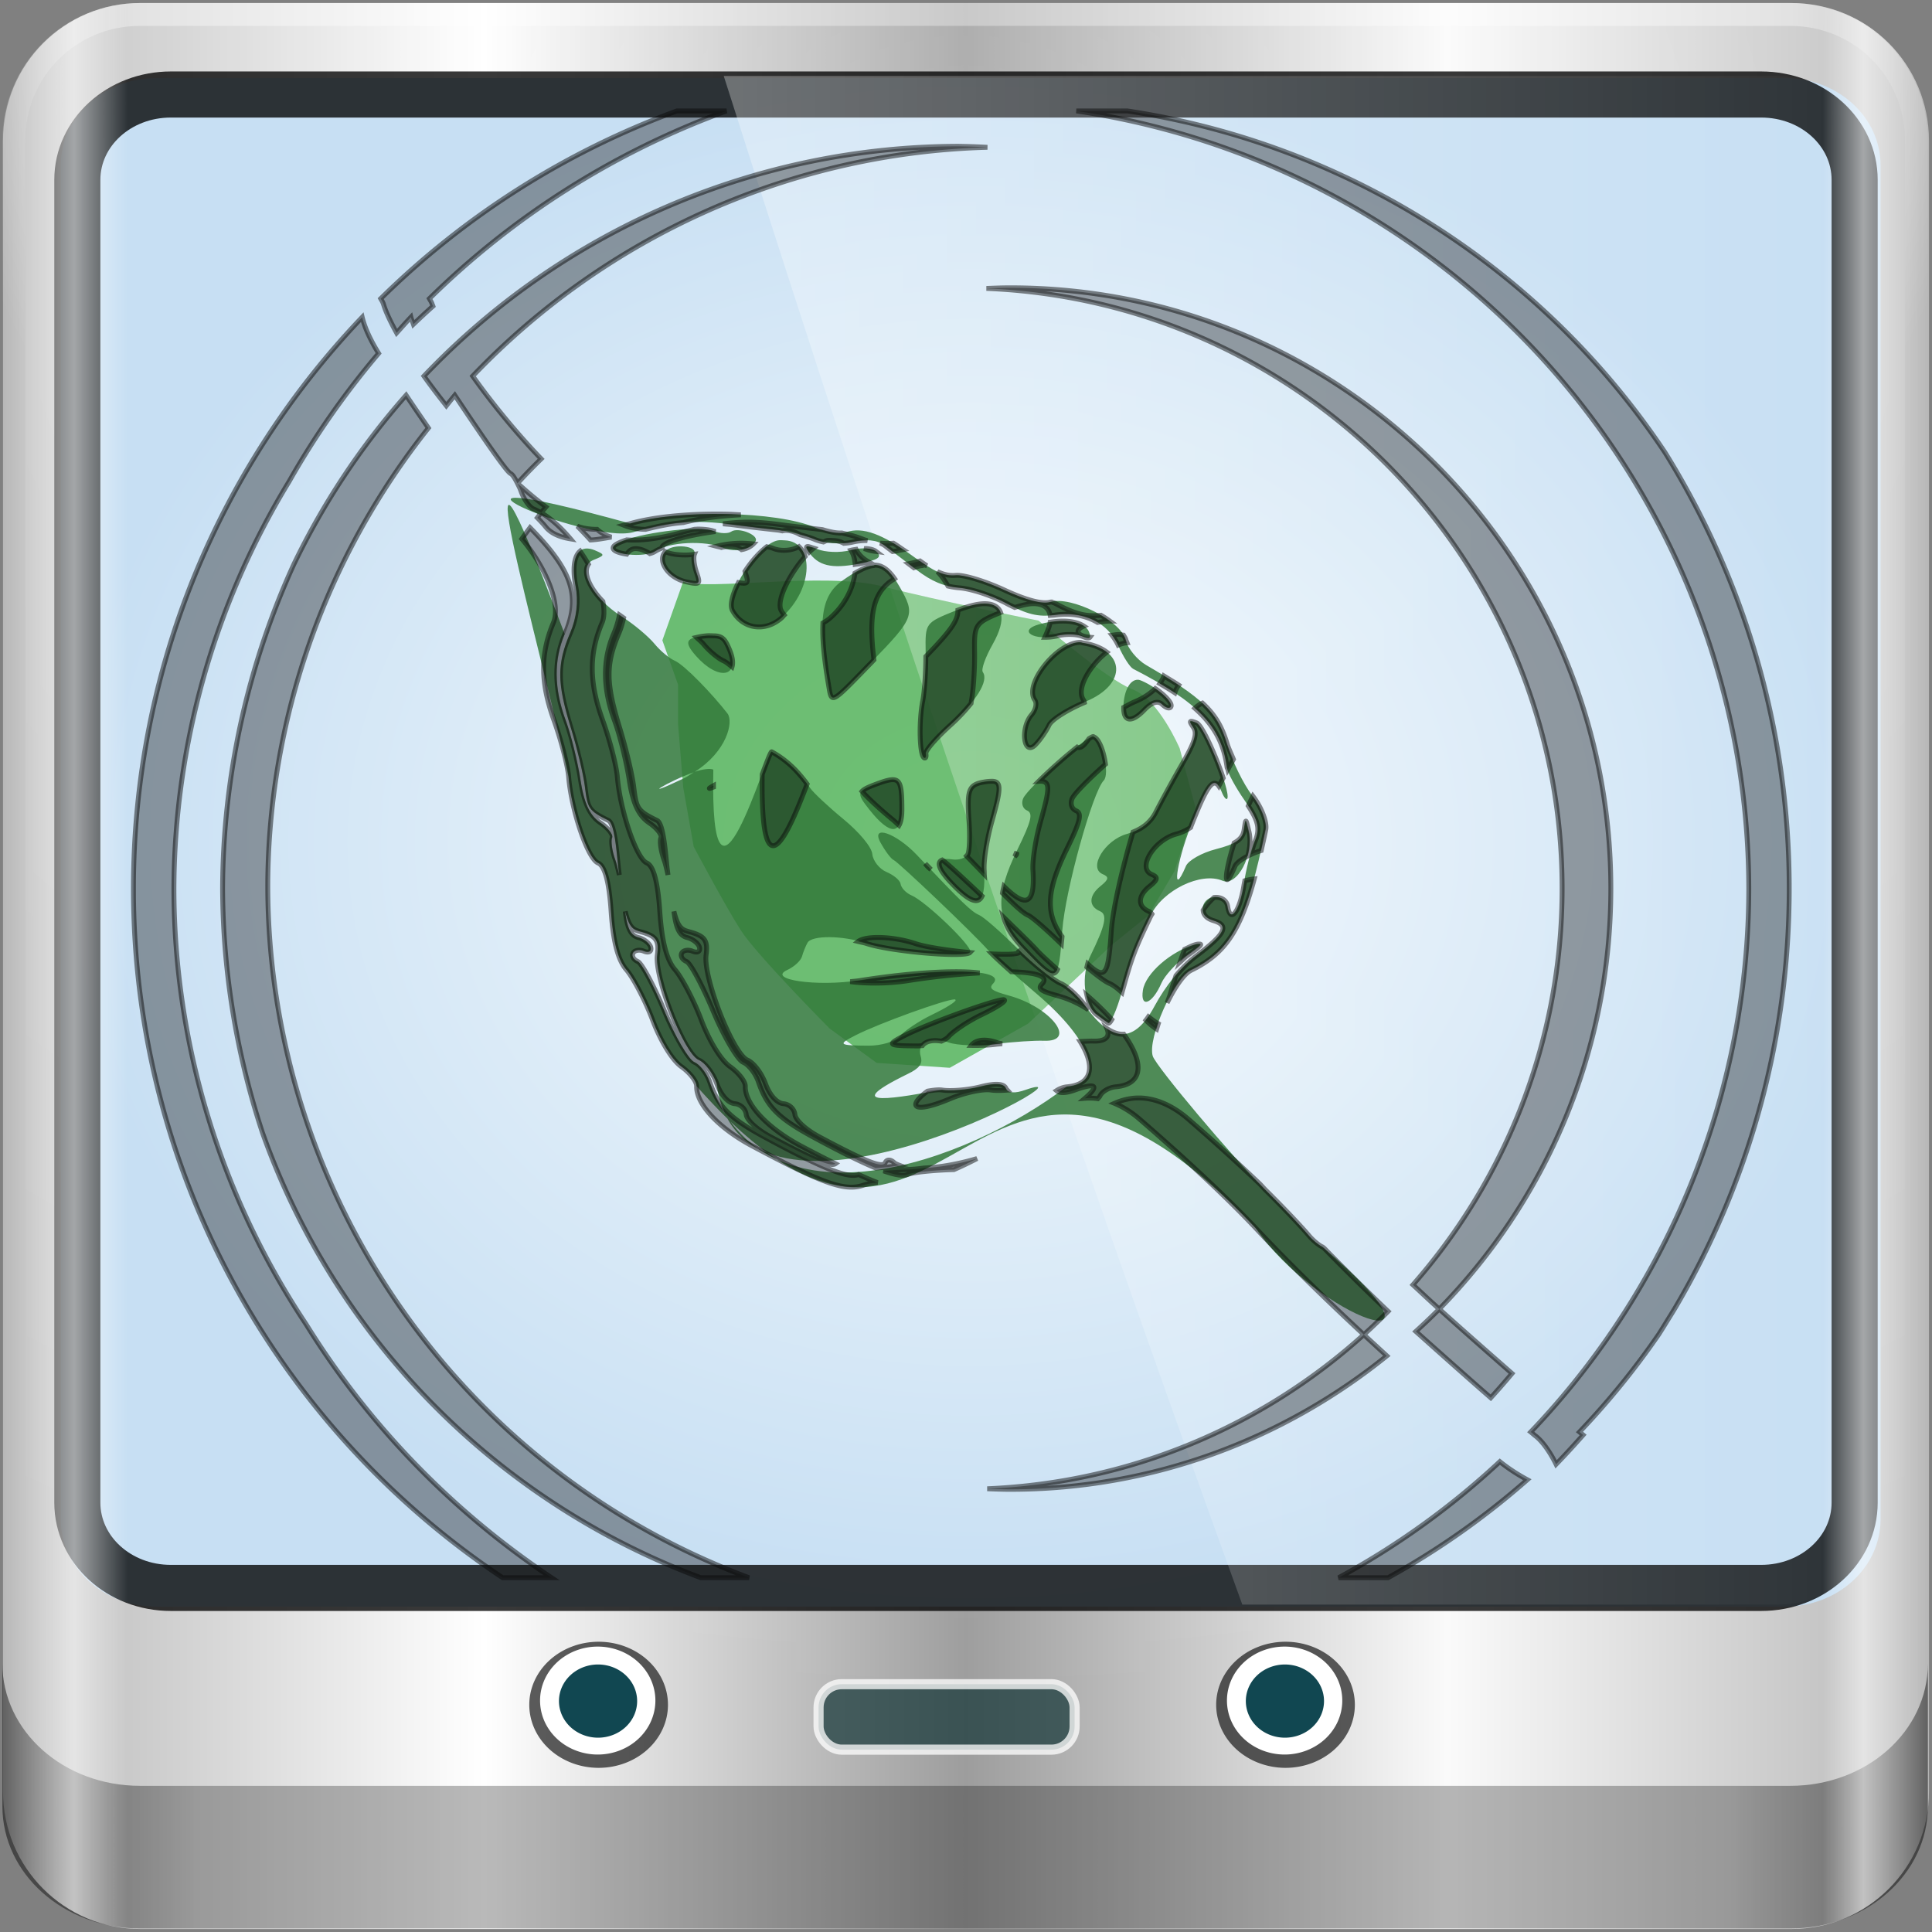<?xml version="1.0" encoding="UTF-8" standalone="no"?>
<!-- Created with Inkscape (http://www.inkscape.org/) -->

<svg
   xmlns:dc="http://purl.org/dc/elements/1.1/"
   xmlns:cc="http://creativecommons.org/ns#"
   xmlns:rdf="http://www.w3.org/1999/02/22-rdf-syntax-ns#"
   xmlns:svg="http://www.w3.org/2000/svg"
   xmlns="http://www.w3.org/2000/svg"
   xmlns:xlink="http://www.w3.org/1999/xlink"
   xmlns:sodipodi="http://sodipodi.sourceforge.net/DTD/sodipodi-0.dtd"
   xmlns:inkscape="http://www.inkscape.org/namespaces/inkscape"
   width="96"
   height="96"
   id="svg2"
   version="1.1"
   inkscape:version="0.92.1 r15371"
   sodipodi:docname="start-here-bodhi-linux.svg">
  <rect width="100%" height="100%" fill="#808080" stroke="none"/>
  <title
     id="title4798">Lila-HD-Icon-Theme</title>
  <script
     xlink:href=""
     id="script2985" />
  <defs
     id="defs4">
    <linearGradient
       id="linearGradient5700-9">
      <stop
         id="stop5702-6"
         offset="0"
         style="stop-color:#ffffff;stop-opacity:0;" />
      <stop
         style="stop-color:#ffffff;stop-opacity:0.851;"
         offset="0.037"
         id="stop5704-6" />
      <stop
         id="stop5706-4"
         offset="0.065"
         style="stop-color:#ffffff;stop-opacity:0;" />
      <stop
         style="stop-color:#ffffff;stop-opacity:0;"
         offset="0.945"
         id="stop5712-0" />
      <stop
         style="stop-color:#ffffff;stop-opacity:0.851;"
         offset="0.966"
         id="stop5710-1" />
      <stop
         id="stop5708-7"
         offset="1"
         style="stop-color:#ffffff;stop-opacity:0;" />
    </linearGradient>
    <linearGradient
       id="linearGradient15653">
      <stop
         style="stop-color:#f5fafd;stop-opacity:1"
         offset="0"
         id="stop15655" />
      <stop
         style="stop-color:#c7dff3;stop-opacity:1"
         offset="1"
         id="stop15657" />
    </linearGradient>
    <linearGradient
       id="linearGradient4091-0-3-0-7-0">
      <stop
         style="stop-color:#f6f6f6;stop-opacity:1"
         offset="0"
         id="stop4093-3-6-4-2-5" />
      <stop
         style="stop-color:#e3e3e3;stop-opacity:1"
         offset="1"
         id="stop4095-1-0-7-9-7" />
    </linearGradient>
    <linearGradient
       id="linearGradient3832-0-6-1-1-0">
      <stop
         style="stop-color:#000000;stop-opacity:1;"
         offset="0"
         id="stop3834-6-3-7-1-2" />
      <stop
         id="stop3872-2-4-7"
         offset="0.1"
         style="stop-color:#000000;stop-opacity:0.588;" />
      <stop
         style="stop-color:#000000;stop-opacity:0.588;"
         offset="0.9"
         id="stop3844-6-2-7-6-3" />
      <stop
         style="stop-color:#000000;stop-opacity:1;"
         offset="1"
         id="stop3836-5-0-2-9-1" />
    </linearGradient>
    <linearGradient
       gradientTransform="matrix(1.135,0,0,1.134,-40.037,-46.788)"
       y2="47"
       x2="90"
       y1="47"
       x1="6"
       gradientUnits="userSpaceOnUse"
       id="linearGradient5021-2"
       xlink:href="#linearGradient6139-0-0"
       inkscape:collect="always" />
    <linearGradient
       id="linearGradient6139-0-0">
      <stop
         id="stop6141-2-9"
         offset="0"
         style="stop-color:#b7b7b7;stop-opacity:1;" />
      <stop
         style="stop-color:#ffffff;stop-opacity:1;"
         offset="0.25"
         id="stop6151-0-8" />
      <stop
         style="stop-color:#9d9d9d;stop-opacity:1;"
         offset="0.5"
         id="stop6147-1-4" />
      <stop
         id="stop6149-4-9"
         offset="0.75"
         style="stop-color:#fafafa;stop-opacity:1;" />
      <stop
         id="stop6143-4-8"
         offset="1"
         style="stop-color:#b7b7b7;stop-opacity:1;" />
    </linearGradient>
    <linearGradient
       id="linearGradient6139-0-0-2">
      <stop
         id="stop6141-2-9-6"
         offset="0"
         style="stop-color:#b7b7b7;stop-opacity:1;" />
      <stop
         style="stop-color:#ffffff;stop-opacity:1;"
         offset="0.25"
         id="stop6151-0-8-0" />
      <stop
         style="stop-color:#9d9d9d;stop-opacity:1;"
         offset="0.5"
         id="stop6147-1-4-0" />
      <stop
         id="stop6149-4-9-9"
         offset="0.75"
         style="stop-color:#fafafa;stop-opacity:1;" />
      <stop
         id="stop6143-4-8-2"
         offset="1"
         style="stop-color:#b7b7b7;stop-opacity:1;" />
    </linearGradient>
    <linearGradient
       id="linearGradient4091-0-3-0-7-0-4">
      <stop
         style="stop-color:#ffffff;stop-opacity:1;"
         offset="0"
         id="stop4093-3-6-4-2-5-7" />
      <stop
         id="stop4099-6-1-8-3-2-6"
         offset="0.8"
         style="stop-color:#ffffff;stop-opacity:1;" />
      <stop
         style="stop-color:#ffffff;stop-opacity:0;"
         offset="1"
         id="stop4095-1-0-7-9-7-0" />
    </linearGradient>
    <linearGradient
       id="linearGradient3832-0-6-1-1-0-8">
      <stop
         style="stop-color:#000000;stop-opacity:1;"
         offset="0"
         id="stop3834-6-3-7-1-2-9" />
      <stop
         id="stop3872-2-4-7-2"
         offset="0.1"
         style="stop-color:#000000;stop-opacity:0.588;" />
      <stop
         style="stop-color:#000000;stop-opacity:0.588;"
         offset="0.9"
         id="stop3844-6-2-7-6-3-3" />
      <stop
         style="stop-color:#000000;stop-opacity:1;"
         offset="1"
         id="stop3836-5-0-2-9-1-2" />
    </linearGradient>
    <linearGradient
       id="linearGradient3700">
      <stop
         offset="0"
         style="stop-color:#78a1bd;stop-opacity:1"
         id="stop3702" />
      <stop
         offset="1"
         style="stop-color:#afc8d8;stop-opacity:1"
         id="stop3704" />
    </linearGradient>
    <linearGradient
       id="linearGradient15653-1">
      <stop
         style="stop-color:#22a7dc;stop-opacity:1;"
         offset="0"
         id="stop15655-0" />
      <stop
         style="stop-color:#1d73bb;stop-opacity:1;"
         offset="1"
         id="stop15657-9" />
    </linearGradient>
    <linearGradient
       gradientTransform="scale(1.006,0.994)"
       gradientUnits="userSpaceOnUse"
       id="ButtonShadow-3"
       y2="7.017"
       x2="45.448"
       y1="92.54"
       x1="45.448">
      <stop
         offset="0"
         style="stop-color:#000000;stop-opacity:1"
         id="stop3750-3" />
      <stop
         offset="1"
         style="stop-color:#000000;stop-opacity:0.588"
         id="stop3752-9" />
    </linearGradient>
    <filter
       id="filter3174-0"
       color-interpolation-filters="sRGB">
      <feGaussianBlur
         stdDeviation="1.71"
         id="feGaussianBlur3176-0" />
    </filter>
    <linearGradient
       id="linearGradient3752">
      <stop
         offset="0"
         style="stop-color:#0e4688;stop-opacity:1"
         id="stop3754" />
      <stop
         offset="1"
         style="stop-color:#135eb7;stop-opacity:1"
         id="stop3756" />
    </linearGradient>
    <linearGradient
       id="linearGradient3816">
      <stop
         offset="0"
         style="stop-color:#ffffff;stop-opacity:1"
         id="stop3818" />
      <stop
         offset="1"
         style="stop-color:#ffffff;stop-opacity:0"
         id="stop3820" />
    </linearGradient>
    <linearGradient
       inkscape:collect="always"
       xlink:href="#linearGradient5700-9-5"
       id="linearGradient18211"
       gradientUnits="userSpaceOnUse"
       gradientTransform="matrix(1.139,0,0,1.139,488.22,-310.976)"
       x1="6"
       y1="47"
       x2="90"
       y2="47" />
    <linearGradient
       id="linearGradient5700-9-5">
      <stop
         id="stop5702-6-5"
         offset="0"
         style="stop-color:#ffffff;stop-opacity:0;" />
      <stop
         style="stop-color:#ffffff;stop-opacity:0.851;"
         offset="0.037"
         id="stop5704-6-1" />
      <stop
         id="stop5706-4-0"
         offset="0.065"
         style="stop-color:#ffffff;stop-opacity:0;" />
      <stop
         style="stop-color:#ffffff;stop-opacity:0;"
         offset="0.945"
         id="stop5712-0-2" />
      <stop
         style="stop-color:#ffffff;stop-opacity:0.851;"
         offset="0.966"
         id="stop5710-1-4" />
      <stop
         id="stop5708-7-4"
         offset="1"
         style="stop-color:#ffffff;stop-opacity:0;" />
    </linearGradient>
    <linearGradient
       id="linearGradient5700-9-2">
      <stop
         id="stop5702-6-2"
         offset="0"
         style="stop-color:#ffffff;stop-opacity:0;" />
      <stop
         style="stop-color:#ffffff;stop-opacity:0.851;"
         offset="0.037"
         id="stop5704-6-2" />
      <stop
         id="stop5706-4-5"
         offset="0.065"
         style="stop-color:#ffffff;stop-opacity:0;" />
      <stop
         style="stop-color:#ffffff;stop-opacity:0;"
         offset="0.945"
         id="stop5712-0-8" />
      <stop
         style="stop-color:#ffffff;stop-opacity:0.851;"
         offset="0.966"
         id="stop5710-1-48" />
      <stop
         id="stop5708-7-8"
         offset="1"
         style="stop-color:#ffffff;stop-opacity:0;" />
    </linearGradient>
    <linearGradient
       gradientTransform="matrix(1.237,0,0,1.237,-1037.425,-1010.413)"
       gradientUnits="userSpaceOnUse"
       xlink:href="#linearGradient3004-7-1"
       id="linearGradient2994-7-6"
       y2="1340.56"
       x2="1099.685"
       y1="-313.524"
       x1="783.863" />
    <linearGradient
       id="linearGradient3004-7-1">
      <stop
         offset="0"
         style="stop-color:#ffffff;stop-opacity:1"
         id="stop3006-7-4" />
      <stop
         offset="0.342"
         style="stop-color:#ffffff;stop-opacity:1"
         id="stop7609-6-7" />
      <stop
         offset="0.52"
         style="stop-color:#bebdf3;stop-opacity:1"
         id="stop7599-5-0" />
      <stop
         offset="0.754"
         style="stop-color:#8f82f9;stop-opacity:1"
         id="stop7611-6-8" />
      <stop
         offset="0.871"
         style="stop-color:#9f99c7;stop-opacity:1"
         id="stop7613-3-8" />
      <stop
         offset="1"
         style="stop-color:#524c76;stop-opacity:1"
         id="stop3008-5-5" />
    </linearGradient>
    <linearGradient
       gradientTransform="matrix(1.237,0,0,1.237,-161.09,-377.341)"
       gradientUnits="userSpaceOnUse"
       xlink:href="#linearGradient3004-7-1"
       id="linearGradient2986-6-4"
       y2="269.709"
       x2="368.621"
       y1="697.437"
       x1="464.017" />
    <linearGradient
       id="linearGradient19153">
      <stop
         offset="0"
         style="stop-color:#ffffff;stop-opacity:1"
         id="stop19155" />
      <stop
         offset="0.342"
         style="stop-color:#ffffff;stop-opacity:1"
         id="stop19157" />
      <stop
         offset="0.52"
         style="stop-color:#bebdf3;stop-opacity:1"
         id="stop19159" />
      <stop
         offset="0.754"
         style="stop-color:#8f82f9;stop-opacity:1"
         id="stop19161" />
      <stop
         offset="0.871"
         style="stop-color:#9f99c7;stop-opacity:1"
         id="stop19163" />
      <stop
         offset="1"
         style="stop-color:#524c76;stop-opacity:1"
         id="stop19165" />
    </linearGradient>
    <radialGradient
       gradientTransform="matrix(3.287,0,0,2.52,111.689,-642.721)"
       gradientUnits="userSpaceOnUse"
       xlink:href="#linearGradient3004-7-1"
       id="radialGradient5851-1-2"
       fy="320.086"
       fx="49.53"
       r="31.949"
       cy="320.086"
       cx="49.53" />
    <linearGradient
       id="linearGradient19168">
      <stop
         offset="0"
         style="stop-color:#ffffff;stop-opacity:1"
         id="stop19170" />
      <stop
         offset="0.342"
         style="stop-color:#ffffff;stop-opacity:1"
         id="stop19172" />
      <stop
         offset="0.52"
         style="stop-color:#bebdf3;stop-opacity:1"
         id="stop19174" />
      <stop
         offset="0.754"
         style="stop-color:#8f82f9;stop-opacity:1"
         id="stop19176" />
      <stop
         offset="0.871"
         style="stop-color:#9f99c7;stop-opacity:1"
         id="stop19178" />
      <stop
         offset="1"
         style="stop-color:#524c76;stop-opacity:1"
         id="stop19180" />
    </linearGradient>
    <radialGradient
       gradientTransform="matrix(-0.066,4.19,-3.574,-0.056,2168.154,-1171.421)"
       gradientUnits="userSpaceOnUse"
       xlink:href="#linearGradient3004-7-1"
       id="radialGradient3228-2-2"
       fy="590.59"
       fx="332.723"
       r="218.022"
       cy="590.59"
       cx="332.723" />
    <linearGradient
       id="linearGradient19183">
      <stop
         offset="0"
         style="stop-color:#ffffff;stop-opacity:1"
         id="stop19185" />
      <stop
         offset="0.342"
         style="stop-color:#ffffff;stop-opacity:1"
         id="stop19187" />
      <stop
         offset="0.52"
         style="stop-color:#bebdf3;stop-opacity:1"
         id="stop19189" />
      <stop
         offset="0.754"
         style="stop-color:#8f82f9;stop-opacity:1"
         id="stop19191" />
      <stop
         offset="0.871"
         style="stop-color:#9f99c7;stop-opacity:1"
         id="stop19193" />
      <stop
         offset="1"
         style="stop-color:#524c76;stop-opacity:1"
         id="stop19195" />
    </linearGradient>
    <linearGradient
       id="linearGradient4108">
      <stop
         offset="0"
         style="stop-color:#8983ac;stop-opacity:1"
         id="stop4110" />
      <stop
         offset="1"
         style="stop-color:#ceccdd;stop-opacity:1"
         id="stop4112" />
    </linearGradient>
    <linearGradient
       id="linearGradient4091-0-3-0-7-0-3">
      <stop
         style="stop-color:#ffffff;stop-opacity:1;"
         offset="0"
         id="stop4093-3-6-4-2-5-4" />
      <stop
         id="stop4099-6-1-8-3-2-0"
         offset="0.8"
         style="stop-color:#ffffff;stop-opacity:1;" />
      <stop
         style="stop-color:#ffffff;stop-opacity:0;"
         offset="1"
         id="stop4095-1-0-7-9-7-6" />
    </linearGradient>
    <linearGradient
       id="linearGradient3832-0-6-1-1-0-4">
      <stop
         style="stop-color:#000000;stop-opacity:1;"
         offset="0"
         id="stop3834-6-3-7-1-2-0" />
      <stop
         id="stop3872-2-4-7-1"
         offset="0.1"
         style="stop-color:#000000;stop-opacity:0.588;" />
      <stop
         style="stop-color:#000000;stop-opacity:0.588;"
         offset="0.9"
         id="stop3844-6-2-7-6-3-33" />
      <stop
         style="stop-color:#000000;stop-opacity:1;"
         offset="1"
         id="stop3836-5-0-2-9-1-7" />
    </linearGradient>
    <linearGradient
       inkscape:collect="always"
       xlink:href="#linearGradient6139-0-0-6"
       id="linearGradient18191-2"
       gradientUnits="userSpaceOnUse"
       gradientTransform="matrix(1.139,0,0,1.139,488.22,-310.976)"
       x1="6"
       y1="47"
       x2="90"
       y2="47" />
    <linearGradient
       id="linearGradient6139-0-0-6">
      <stop
         id="stop6141-2-9-8"
         offset="0"
         style="stop-color:#b7b7b7;stop-opacity:1;" />
      <stop
         style="stop-color:#ffffff;stop-opacity:1;"
         offset="0.25"
         id="stop6151-0-8-01" />
      <stop
         style="stop-color:#9d9d9d;stop-opacity:1;"
         offset="0.5"
         id="stop6147-1-4-2" />
      <stop
         id="stop6149-4-9-4"
         offset="0.75"
         style="stop-color:#fafafa;stop-opacity:1;" />
      <stop
         id="stop6143-4-8-5"
         offset="1"
         style="stop-color:#b7b7b7;stop-opacity:1;" />
    </linearGradient>
    <linearGradient
       gradientTransform="scale(1.006,0.994)"
       gradientUnits="userSpaceOnUse"
       id="ButtonShadow-4"
       y2="7.017"
       x2="45.448"
       y1="92.54"
       x1="45.448">
      <stop
         offset="0"
         style="stop-color:#000000;stop-opacity:1"
         id="stop3750-9" />
      <stop
         offset="1"
         style="stop-color:#000000;stop-opacity:0.588"
         id="stop3752-7" />
    </linearGradient>
    <clipPath
       id="clipPath3625">
      <path
         style="fill:#ffffff;fill-opacity:1;stroke:none"
         id="path3627"
         inkscape:connector-curvature="0"
         d="M 0,0 0,96 96,96 96,0 0,0 z m 12,6 72,0 c 3.324,0 6,2.676 6,6 l 0,72 c 0,3.324 -2.676,6 -6,6 L 12,90 C 8.676,90 6,87.324 6,84 L 6,12 C 6,8.676 8.676,6 12,6 z" />
    </clipPath>
    <filter
       id="filter3174-20"
       color-interpolation-filters="sRGB">
      <feGaussianBlur
         stdDeviation="1.71"
         id="feGaussianBlur3176-3" />
    </filter>
    <linearGradient
       gradientUnits="userSpaceOnUse"
       xlink:href="#linearGradient3637"
       id="linearGradient3643"
       y2="90.015"
       x2="44.512"
       y1="6"
       x1="44.512" />
    <linearGradient
       id="linearGradient3637">
      <stop
         offset="0"
         style="stop-color:#f0f0f0;stop-opacity:1"
         id="stop3639" />
      <stop
         offset="1"
         style="stop-color:#dcdcdc;stop-opacity:1"
         id="stop3641" />
    </linearGradient>
    <linearGradient
       gradientUnits="userSpaceOnUse"
       xlink:href="#linearGradient3737-6"
       id="linearGradient3188-83"
       y2="63.893"
       x2="36.357"
       y1="6"
       x1="36.357" />
    <linearGradient
       id="linearGradient3737-6">
      <stop
         offset="0"
         style="stop-color:#ffffff;stop-opacity:1"
         id="stop3739-4" />
      <stop
         offset="1"
         style="stop-color:#ffffff;stop-opacity:0"
         id="stop3741-5" />
    </linearGradient>
    <radialGradient
       gradientTransform="matrix(1.157,0,0,0.996,-7.551,0.197)"
       gradientUnits="userSpaceOnUse"
       xlink:href="#linearGradient3737-6"
       id="radialGradient3619-1"
       fy="90.172"
       fx="48"
       r="42"
       cy="90.172"
       cx="48" />
    <linearGradient
       id="linearGradient20179">
      <stop
         offset="0"
         style="stop-color:#ffffff;stop-opacity:1"
         id="stop20181" />
      <stop
         offset="1"
         style="stop-color:#ffffff;stop-opacity:0"
         id="stop20183" />
    </linearGradient>
    <linearGradient
       gradientTransform="translate(0,100)"
       gradientUnits="userSpaceOnUse"
       xlink:href="#linearGradient3700-24"
       id="linearGradient2843"
       y2="5.988"
       x2="48"
       y1="90"
       x1="48" />
    <linearGradient
       id="linearGradient3700-24">
      <stop
         offset="0"
         style="stop-color:#2276c5;stop-opacity:1"
         id="stop3702-5" />
      <stop
         offset="1"
         style="stop-color:#68baf4;stop-opacity:1"
         id="stop3704-8" />
    </linearGradient>
    <clipPath
       id="clipPath3649">
      <rect
         style="fill:#ffffff;fill-opacity:1;fill-rule:nonzero;stroke:none"
         id="rect3651"
         y="10"
         x="10"
         ry="4"
         rx="4"
         height="76"
         width="76" />
    </clipPath>
    <filter
       id="filter3657"
       color-interpolation-filters="sRGB">
      <feGaussianBlur
         stdDeviation="1.14"
         id="feGaussianBlur3659" />
    </filter>
    <linearGradient
       gradientUnits="userSpaceOnUse"
       xlink:href="#linearGradient3737-6"
       id="linearGradient3613-9"
       y2="138.661"
       x2="48"
       y1="20.221"
       x1="48" />
    <linearGradient
       id="linearGradient20194">
      <stop
         offset="0"
         style="stop-color:#ffffff;stop-opacity:1"
         id="stop20196" />
      <stop
         offset="1"
         style="stop-color:#ffffff;stop-opacity:0"
         id="stop20198" />
    </linearGradient>
    <clipPath
       id="clipPath3613-8">
      <rect
         style="fill:#ffffff;fill-opacity:1;fill-rule:nonzero;stroke:none"
         id="rect3615-25"
         y="6"
         x="6"
         ry="6"
         rx="6"
         height="84"
         width="84" />
    </clipPath>
    <filter
       id="filter3794-1"
       color-interpolation-filters="sRGB"
       height="1.384"
       width="1.384"
       y="-0.192"
       x="-0.192">
      <feGaussianBlur
         stdDeviation="5.28"
         id="feGaussianBlur3796-5" />
    </filter>
    <linearGradient
       gradientUnits="userSpaceOnUse"
       xlink:href="#linearGradient4081-9"
       id="linearGradient3680-4"
       y2="16.361"
       x2="50.579"
       y1="79.952"
       x1="50.579" />
    <linearGradient
       id="linearGradient4081-9">
      <stop
         offset="0"
         style="stop-color:#aaaaaa;stop-opacity:1"
         id="stop4083-8" />
      <stop
         offset="1"
         style="stop-color:#f0f0f0;stop-opacity:1"
         id="stop4085-0" />
    </linearGradient>
    <linearGradient
       id="linearGradient5700-9-0">
      <stop
         id="stop5702-6-1"
         offset="0"
         style="stop-color:#ffffff;stop-opacity:0;" />
      <stop
         style="stop-color:#ffffff;stop-opacity:0.851;"
         offset="0.037"
         id="stop5704-6-7" />
      <stop
         id="stop5706-4-4"
         offset="0.065"
         style="stop-color:#ffffff;stop-opacity:0;" />
      <stop
         style="stop-color:#ffffff;stop-opacity:0;"
         offset="0.945"
         id="stop5712-0-4" />
      <stop
         style="stop-color:#ffffff;stop-opacity:0.851;"
         offset="0.966"
         id="stop5710-1-0" />
      <stop
         id="stop5708-7-3"
         offset="1"
         style="stop-color:#ffffff;stop-opacity:0;" />
    </linearGradient>
    <linearGradient
       gradientTransform="scale(1.006,0.994)"
       gradientUnits="userSpaceOnUse"
       id="ButtonShadow-7"
       y2="7.017"
       x2="45.448"
       y1="92.54"
       x1="45.448">
      <stop
         offset="0"
         style="stop-color:#000000;stop-opacity:1"
         id="stop3750-6" />
      <stop
         offset="1"
         style="stop-color:#000000;stop-opacity:0.588"
         id="stop3752-2" />
    </linearGradient>
    <linearGradient
       id="linearGradient4091-0-3-0-7-0-31">
      <stop
         style="stop-color:#ffffff;stop-opacity:1;"
         offset="0"
         id="stop4093-3-6-4-2-5-5" />
      <stop
         id="stop4099-6-1-8-3-2-7"
         offset="0.8"
         style="stop-color:#ffffff;stop-opacity:1;" />
      <stop
         style="stop-color:#ffffff;stop-opacity:0;"
         offset="1"
         id="stop4095-1-0-7-9-7-2" />
    </linearGradient>
    <linearGradient
       id="linearGradient3832-0-6-1-1-0-1">
      <stop
         style="stop-color:#000000;stop-opacity:1;"
         offset="0"
         id="stop3834-6-3-7-1-2-6" />
      <stop
         id="stop3872-2-4-7-8"
         offset="0.1"
         style="stop-color:#000000;stop-opacity:0.588;" />
      <stop
         style="stop-color:#000000;stop-opacity:0.588;"
         offset="0.9"
         id="stop3844-6-2-7-6-3-0" />
      <stop
         style="stop-color:#000000;stop-opacity:1;"
         offset="1"
         id="stop3836-5-0-2-9-1-77" />
    </linearGradient>
    <linearGradient
       inkscape:collect="always"
       xlink:href="#linearGradient6139-0-0-4"
       id="linearGradient18191"
       gradientUnits="userSpaceOnUse"
       gradientTransform="matrix(1.139,0,0,1.139,488.22,-310.976)"
       x1="6"
       y1="47"
       x2="90"
       y2="47" />
    <linearGradient
       id="linearGradient6139-0-0-4">
      <stop
         id="stop6141-2-9-9"
         offset="0"
         style="stop-color:#b7b7b7;stop-opacity:1;" />
      <stop
         style="stop-color:#ffffff;stop-opacity:1;"
         offset="0.25"
         id="stop6151-0-8-6" />
      <stop
         style="stop-color:#9d9d9d;stop-opacity:1;"
         offset="0.5"
         id="stop6147-1-4-9" />
      <stop
         id="stop6149-4-9-7"
         offset="0.75"
         style="stop-color:#fafafa;stop-opacity:1;" />
      <stop
         id="stop6143-4-8-4"
         offset="1"
         style="stop-color:#b7b7b7;stop-opacity:1;" />
    </linearGradient>
    <linearGradient
       inkscape:collect="always"
       xlink:href="#ButtonShadow-4"
       id="linearGradient20589"
       gradientUnits="userSpaceOnUse"
       gradientTransform="scale(1.006,0.994)"
       x1="45.448"
       y1="92.54"
       x2="45.448"
       y2="7.017" />
    <linearGradient
       inkscape:collect="always"
       xlink:href="#linearGradient3737-6"
       id="linearGradient20599"
       gradientUnits="userSpaceOnUse"
       x1="48"
       y1="20.221"
       x2="48"
       y2="138.661" />
    <linearGradient
       id="linearGradient5700-9-7">
      <stop
         id="stop5702-6-53"
         offset="0"
         style="stop-color:#ffffff;stop-opacity:0;" />
      <stop
         style="stop-color:#ffffff;stop-opacity:0.851;"
         offset="0.037"
         id="stop5704-6-11" />
      <stop
         id="stop5706-4-54"
         offset="0.065"
         style="stop-color:#ffffff;stop-opacity:0;" />
      <stop
         style="stop-color:#ffffff;stop-opacity:0;"
         offset="0.945"
         id="stop5712-0-0" />
      <stop
         style="stop-color:#ffffff;stop-opacity:0.851;"
         offset="0.966"
         id="stop5710-1-6" />
      <stop
         id="stop5708-7-41"
         offset="1"
         style="stop-color:#ffffff;stop-opacity:0;" />
    </linearGradient>
    <linearGradient
       id="linearGradient3752-2">
      <stop
         offset="0"
         style="stop-color:#0e4688;stop-opacity:1"
         id="stop3754-4" />
      <stop
         offset="1"
         style="stop-color:#135eb7;stop-opacity:1"
         id="stop3756-4" />
    </linearGradient>
    <linearGradient
       id="linearGradient4091-0-3-0-7-0-40">
      <stop
         style="stop-color:#ffffff;stop-opacity:1;"
         offset="0"
         id="stop4093-3-6-4-2-5-3" />
      <stop
         id="stop4099-6-1-8-3-2-8"
         offset="0.8"
         style="stop-color:#ffffff;stop-opacity:1;" />
      <stop
         style="stop-color:#ffffff;stop-opacity:0;"
         offset="1"
         id="stop4095-1-0-7-9-7-1" />
    </linearGradient>
    <linearGradient
       id="linearGradient3832-0-6-1-1-0-9">
      <stop
         style="stop-color:#000000;stop-opacity:1;"
         offset="0"
         id="stop3834-6-3-7-1-2-7" />
      <stop
         id="stop3872-2-4-7-18"
         offset="0.1"
         style="stop-color:#000000;stop-opacity:0.588;" />
      <stop
         style="stop-color:#000000;stop-opacity:0.588;"
         offset="0.9"
         id="stop3844-6-2-7-6-3-4" />
      <stop
         style="stop-color:#000000;stop-opacity:1;"
         offset="1"
         id="stop3836-5-0-2-9-1-8" />
    </linearGradient>
    <linearGradient
       inkscape:collect="always"
       xlink:href="#linearGradient6139-0-0-27"
       id="linearGradient18191-7"
       gradientUnits="userSpaceOnUse"
       gradientTransform="matrix(1.139,0,0,1.139,488.22,-310.976)"
       x1="6"
       y1="47"
       x2="90"
       y2="47" />
    <linearGradient
       id="linearGradient6139-0-0-27">
      <stop
         id="stop6141-2-9-4"
         offset="0"
         style="stop-color:#b7b7b7;stop-opacity:1;" />
      <stop
         style="stop-color:#ffffff;stop-opacity:1;"
         offset="0.25"
         id="stop6151-0-8-8" />
      <stop
         style="stop-color:#9d9d9d;stop-opacity:1;"
         offset="0.5"
         id="stop6147-1-4-3" />
      <stop
         id="stop6149-4-9-3"
         offset="0.75"
         style="stop-color:#fafafa;stop-opacity:1;" />
      <stop
         id="stop6143-4-8-6"
         offset="1"
         style="stop-color:#b7b7b7;stop-opacity:1;" />
    </linearGradient>
    <linearGradient
       id="linearGradient5700-9-57">
      <stop
         id="stop5702-6-3"
         offset="0"
         style="stop-color:#ffffff;stop-opacity:0;" />
      <stop
         style="stop-color:#ffffff;stop-opacity:0.851;"
         offset="0.037"
         id="stop5704-6-10" />
      <stop
         id="stop5706-4-1"
         offset="0.065"
         style="stop-color:#ffffff;stop-opacity:0;" />
      <stop
         style="stop-color:#ffffff;stop-opacity:0;"
         offset="0.945"
         id="stop5712-0-81" />
      <stop
         style="stop-color:#ffffff;stop-opacity:0.851;"
         offset="0.966"
         id="stop5710-1-3" />
      <stop
         id="stop5708-7-47"
         offset="1"
         style="stop-color:#ffffff;stop-opacity:0;" />
    </linearGradient>
    <linearGradient
       inkscape:collect="always"
       id="linearGradient3888-8-4-8-4-6-9-0-8-7-9-5-7">
      <stop
         style="stop-color:#ffffff;stop-opacity:1;"
         offset="0"
         id="stop3890-4-7-9-5-7-0-8-8-8-6-8-4" />
      <stop
         style="stop-color:#ffffff;stop-opacity:0;"
         offset="1"
         id="stop3892-5-8-2-8-3-3-3-06-4-4-7-0" />
    </linearGradient>
    <linearGradient
       id="linearGradient3733">
      <stop
         offset="0"
         style="stop-color:#276722;stop-opacity:1"
         id="stop3735" />
      <stop
         offset="1"
         style="stop-color:#51c34a;stop-opacity:1"
         id="stop3737" />
    </linearGradient>
    <linearGradient
       inkscape:collect="always"
       id="linearGradient3888-8-4-8-6-7-6">
      <stop
         style="stop-color:#ffffff;stop-opacity:1;"
         offset="0"
         id="stop3890-4-7-9-7-0-7" />
      <stop
         style="stop-color:#ffffff;stop-opacity:0;"
         offset="1"
         id="stop3892-5-8-2-7-0-0" />
    </linearGradient>
    <linearGradient
       id="linearGradient4091-0-3-0-7-0-5">
      <stop
         style="stop-color:#ffffff;stop-opacity:1;"
         offset="0"
         id="stop4093-3-6-4-2-5-9" />
      <stop
         id="stop4099-6-1-8-3-2-81"
         offset="0.8"
         style="stop-color:#ffffff;stop-opacity:1;" />
      <stop
         style="stop-color:#ffffff;stop-opacity:0;"
         offset="1"
         id="stop4095-1-0-7-9-7-9" />
    </linearGradient>
    <linearGradient
       id="linearGradient3832-0-6-1-1-0-86">
      <stop
         style="stop-color:#000000;stop-opacity:1;"
         offset="0"
         id="stop3834-6-3-7-1-2-62" />
      <stop
         id="stop3872-2-4-7-4"
         offset="0.1"
         style="stop-color:#000000;stop-opacity:0.588;" />
      <stop
         style="stop-color:#000000;stop-opacity:0.588;"
         offset="0.9"
         id="stop3844-6-2-7-6-3-1" />
      <stop
         style="stop-color:#000000;stop-opacity:1;"
         offset="1"
         id="stop3836-5-0-2-9-1-6" />
    </linearGradient>
    <linearGradient
       inkscape:collect="always"
       xlink:href="#linearGradient6139-0-0-9"
       id="linearGradient18191-0"
       gradientUnits="userSpaceOnUse"
       gradientTransform="matrix(1.139,0,0,1.139,488.22,-310.976)"
       x1="6"
       y1="47"
       x2="90"
       y2="47" />
    <linearGradient
       id="linearGradient6139-0-0-9">
      <stop
         id="stop6141-2-9-3"
         offset="0"
         style="stop-color:#b7b7b7;stop-opacity:1;" />
      <stop
         style="stop-color:#ffffff;stop-opacity:1;"
         offset="0.25"
         id="stop6151-0-8-04" />
      <stop
         style="stop-color:#9d9d9d;stop-opacity:1;"
         offset="0.5"
         id="stop6147-1-4-6" />
      <stop
         id="stop6149-4-9-0"
         offset="0.75"
         style="stop-color:#fafafa;stop-opacity:1;" />
      <stop
         id="stop6143-4-8-56"
         offset="1"
         style="stop-color:#b7b7b7;stop-opacity:1;" />
    </linearGradient>
    <linearGradient
       inkscape:collect="always"
       xlink:href="#linearGradient6139-0-0-9"
       id="linearGradient21448"
       gradientUnits="userSpaceOnUse"
       gradientTransform="matrix(1.139,0,0,1.139,-39.231,-3.91)"
       x1="6"
       y1="47"
       x2="90"
       y2="47" />
    <radialGradient
       inkscape:collect="always"
       xlink:href="#linearGradient3888-8-4-8-6-7-6"
       id="radialGradient21450"
       gradientUnits="userSpaceOnUse"
       gradientTransform="matrix(0,1.621,-2.038,0,160.664,-243.037)"
       cx="158"
       cy="6.213"
       fx="158"
       fy="6.213"
       r="41" />
    <radialGradient
       inkscape:collect="always"
       xlink:href="#linearGradient4091-0-3-0-7-0-5"
       id="radialGradient21452"
       gradientUnits="userSpaceOnUse"
       gradientTransform="matrix(-1.072,0,0,-0.875,199.464,-19.126)"
       cx="48"
       cy="-27"
       fx="48"
       fy="-27"
       r="42" />
    <linearGradient
       inkscape:collect="always"
       xlink:href="#linearGradient3832-0-6-1-1-0-86"
       id="linearGradient21454"
       gradientUnits="userSpaceOnUse"
       gradientTransform="matrix(1,0,0,0.889,200,8.943)"
       x1="-94"
       y1="82.984"
       x2="-10.188"
       y2="82.984" />
    <linearGradient
       inkscape:collect="always"
       xlink:href="#linearGradient3888-8-4-8-4-6-9-0-8-7-9-5-7"
       id="linearGradient21458"
       gradientUnits="userSpaceOnUse"
       gradientTransform="matrix(1.003,0,0,1.005,0.944,43.11)"
       x1="2.465"
       y1="0.279"
       x2="59.378"
       y2="0.279" />
    <linearGradient
       inkscape:collect="always"
       xlink:href="#linearGradient5700-9"
       id="linearGradient21460"
       gradientUnits="userSpaceOnUse"
       gradientTransform="matrix(1.139,0,0,1.139,-39.231,-3.91)"
       x1="6"
       y1="47"
       x2="90"
       y2="47" />
    <radialGradient
       inkscape:collect="always"
       xlink:href="#linearGradient15653"
       id="radialGradient4790"
       cx="15.688"
       cy="43.492"
       fx="15.688"
       fy="43.492"
       r="45.212"
       gradientTransform="matrix(1,0,0,0.84,0,6.96)"
       gradientUnits="userSpaceOnUse" />
  </defs>
  <sodipodi:namedview
     id="base"
     pagecolor="#ffffff"
     bordercolor="#666666"
     borderopacity="1.0"
     inkscape:pageopacity="0.0"
     inkscape:pageshadow="2"
     inkscape:zoom="7.9895833"
     inkscape:cx="48"
     inkscape:cy="49.362649"
     inkscape:current-layer="g21424"
     showgrid="true"
     inkscape:document-units="px"
     inkscape:grid-bbox="true"
     inkscape:showpageshadow="false"
     gridtolerance="1"
     guidetolerance="1"
     objecttolerance="1"
     inkscape:window-width="1920"
     inkscape:window-height="994"
     inkscape:window-x="0"
     inkscape:window-y="21"
     inkscape:window-maximized="1" />
  <g
     id="layer1"
     inkscape:label="Layer 1"
     inkscape:groupmode="layer"
     transform="translate(0,32)">
    <g
       id="g21424"
       transform="translate(32.545,-33.636)">
      <path
         style="fill:url(#linearGradient21448);fill-opacity:1;fill-rule:nonzero;stroke:none;display:inline"
         d="m 56.469,1.786 -82.029,0 c -3.787,0 -6.836,3.049 -6.836,6.836 l 0,82.029 c 0,3.787 3.049,6.836 6.836,6.836 l 82.029,0 c 3.787,0 6.836,-3.049 6.836,-6.836 l 0,-82.029 c 0,-3.787 -3.049,-6.836 -6.836,-6.836 z"
         id="rect4251-1"
         inkscape:connector-curvature="0" />
      <g
         id="g3272"
         transform="matrix(1.139,0,0,1.139,-153.16,-3.34)">
        <path
           sodipodi:nodetypes="sscccsccscccsss"
           inkscape:connector-curvature="0"
           id="path3400-6"
           d="m 112,5.5 c -2.787,0 -5,2.213 -5,5 l 0,20.719 0,7 0,38.594 c 1.071,1.629 2.897,2.719 5,2.719 l 4,0 64,0 4,0 c 2.103,0 3.929,-1.09 5,-2.719 l 0,-38.594 0,-7 L 189,10.5 c 0,-2.787 -2.213,-5 -5,-5 z"
           style="opacity:0.2;fill:url(#radialGradient21450);fill-opacity:1;fill-rule:nonzero;stroke:none;display:inline" />
        <path
           inkscape:connector-curvature="0"
           id="path4236-5"
           d="m 112,4.5 c -3.324,0 -6,2.676 -6,6 l 0,15 1,0 0,-15 c 0,-2.787 2.213,-5 5,-5 l 72,0 c 2.787,0 5,2.213 5,5 l 0,15 1,0 0,-15 c 0,-3.324 -2.676,-6 -6,-6 l -72,0 z"
           style="opacity:0.45;fill:url(#radialGradient21452);fill-opacity:1;fill-rule:nonzero;stroke:none;display:inline" />
        <path
           style="opacity:0.47;fill:url(#linearGradient21454);fill-opacity:1;fill-rule:nonzero;stroke:none"
           d="m 106,76.942 0,0.889 0,0.889 0,0.889 0,1.778 0,1.778 c 0,2.955 2.676,5.334 6,5.334 l 72,0 c 3.324,0 6,-2.379 6,-5.334 l 0,-1.778 0,-1.778 0,-0.889 0,-0.889 0,-0.889 c 0,2.955 -2.676,5.334 -6,5.334 l -72,0 c -3.324,0 -6,-2.379 -6,-5.334 z"
           id="path4242-5"
           inkscape:connector-curvature="0" />
      </g>
      <g
         transform="matrix(0.99,0,0,1.056,-35.633,4.356)"
         id="g4021">
        <path
           sodipodi:type="arc"
           style="opacity:0.71;fill:#1c1c1c;fill-opacity:1;fill-rule:nonzero;stroke:none"
           id="path4002"
           sodipodi:cx="70.373131"
           sodipodi:cy="79.208954"
           sodipodi:rx="2.7910447"
           sodipodi:ry="2.7910447"
           d="m 73.164,79.209 a 2.791,2.791 0 0 1 -2.791,2.791 2.791,2.791 0 0 1 -2.791,-2.791 2.791,2.791 0 0 1 2.791,-2.791 2.791,2.791 0 0 1 2.791,2.791 z"
           transform="matrix(1.247,0,0,1.063,-54.59,-6.557)" />
        <path
           transform="matrix(1.037,0,0,0.91,-39.857,5.363)"
           d="m 73.164,79.209 a 2.791,2.791 0 0 1 -2.791,2.791 2.791,2.791 0 0 1 -2.791,-2.791 2.791,2.791 0 0 1 2.791,-2.791 2.791,2.791 0 0 1 2.791,2.791 z"
           sodipodi:ry="2.7910447"
           sodipodi:rx="2.7910447"
           sodipodi:cy="79.208954"
           sodipodi:cx="70.373131"
           id="path3854"
           style="fill:#ffffff;fill-opacity:1;fill-rule:nonzero;stroke:none"
           sodipodi:type="arc" />
        <path
           sodipodi:type="arc"
           style="fill:#114751;fill-opacity:1;fill-rule:nonzero;stroke:none"
           id="path3856"
           sodipodi:cx="70.373131"
           sodipodi:cy="79.208954"
           sodipodi:rx="2.7910447"
           sodipodi:ry="2.7910447"
           d="m 73.164,79.209 a 2.791,2.791 0 0 1 -2.791,2.791 2.791,2.791 0 0 1 -2.791,-2.791 2.791,2.791 0 0 1 2.791,-2.791 2.791,2.791 0 0 1 2.791,2.791 z"
           transform="matrix(0.703,0,0,0.617,-16.336,28.596)" />
        <path
           transform="matrix(1.247,0,0,1.063,-20.114,-6.557)"
           d="m 73.164,79.209 a 2.791,2.791 0 0 1 -2.791,2.791 2.791,2.791 0 0 1 -2.791,-2.791 2.791,2.791 0 0 1 2.791,-2.791 2.791,2.791 0 0 1 2.791,2.791 z"
           sodipodi:ry="2.7910447"
           sodipodi:rx="2.7910447"
           sodipodi:cy="79.208954"
           sodipodi:cx="70.373131"
           id="path4170"
           style="opacity:0.71;fill:#1c1c1c;fill-opacity:1;fill-rule:nonzero;stroke:none"
           sodipodi:type="arc" />
        <path
           sodipodi:type="arc"
           style="fill:#ffffff;fill-opacity:1;fill-rule:nonzero;stroke:none"
           id="path4172"
           sodipodi:cx="70.373131"
           sodipodi:cy="79.208954"
           sodipodi:rx="2.7910447"
           sodipodi:ry="2.7910447"
           d="m 73.164,79.209 a 2.791,2.791 0 0 1 -2.791,2.791 2.791,2.791 0 0 1 -2.791,-2.791 2.791,2.791 0 0 1 2.791,-2.791 2.791,2.791 0 0 1 2.791,2.791 z"
           transform="matrix(1.037,0,0,0.91,-5.381,5.363)" />
        <path
           transform="matrix(0.703,0,0,0.617,18.139,28.596)"
           d="m 73.164,79.209 a 2.791,2.791 0 0 1 -2.791,2.791 2.791,2.791 0 0 1 -2.791,-2.791 2.791,2.791 0 0 1 2.791,-2.791 2.791,2.791 0 0 1 2.791,2.791 z"
           sodipodi:ry="2.7910447"
           sodipodi:rx="2.7910447"
           sodipodi:cy="79.208954"
           sodipodi:cx="70.373131"
           id="path4174"
           style="fill:#114751;fill-opacity:1;fill-rule:nonzero;stroke:none"
           sodipodi:type="arc" />
        <rect
           style="opacity:0.751;fill:#0c2f31;fill-opacity:0.905;stroke:#ffffff;stroke-width:0.5;stroke-miterlimit:4;stroke-opacity:1;stroke-dasharray:none"
           id="rect4176"
           width="12.674"
           height="3.236"
           x="40.449"
           y="83.596"
           transform="matrix(1.014,0,0,0.952,3.189,-2.911)"
           rx="1.148"
           ry="1.148" />
      </g>
      <path
         style="font-size:medium;font-style:normal;font-variant:normal;font-weight:normal;font-stretch:normal;text-indent:0;text-align:start;text-decoration:none;line-height:normal;letter-spacing:normal;word-spacing:normal;text-transform:none;direction:ltr;block-progression:tb;writing-mode:lr-tb;text-anchor:start;baseline-shift:baseline;opacity:0.02;color:#000000;fill:#000000;fill-opacity:1;fill-rule:nonzero;stroke:none;stroke-width:6;marker:none;visibility:visible;display:inline;overflow:visible;enable-background:accumulate;font-family:Sans;-inkscape-font-specification:Sans"
         d="m -24.765,59.768 c -1.885,0 -3.649,0.918 -4.759,2.272 l 0,15.089 c 0,2.404 2.123,4.34 4.759,4.34 l 80.905,0 c 2.637,0 4.759,-1.936 4.759,-4.34 l 0,-15.089 c -1.11,-1.354 -2.874,-2.272 -4.759,-2.272 l -80.905,0 z m 0,3.255 80.905,0 c 1.359,0 2.38,0.93 2.38,2.17 l 0,11.936 c 0,1.24 -1.02,2.17 -2.38,2.17 l -80.905,0 c -1.359,0 -2.38,-0.93 -2.38,-2.17 l 0,-11.936 c 0,-1.24 1.02,-2.17 2.38,-2.17 z"
         id="path4972"
         inkscape:connector-curvature="0" />
      <path
         sodipodi:nodetypes="sssssssss"
         inkscape:connector-curvature="0"
         style="color:#000000;fill:url(#radialGradient4790);fill-opacity:1.0;fill-rule:nonzero;stroke:none;stroke-width:2;marker:none;visibility:visible;display:inline;overflow:visible;enable-background:accumulate;opacity:1"
         d="m -24.765,5.515 80.905,0 c 2.637,0 4.759,1.936 4.759,4.34 l 0,67.273 c 0,2.404 -2.123,4.34 -4.759,4.34 l -80.905,0 c -2.637,0 -4.759,-1.936 -4.759,-4.34 l 0,-67.273 c 0,-2.404 2.123,-4.34 4.759,-4.34 z"
         id="path4970" />
      <path
         style="fill:#56b45a;fill-opacity:0.843;fill-rule:evenodd;stroke:none;stroke-width:1px;stroke-linecap:butt;stroke-linejoin:miter;stroke-opacity:1"
         d="m 1.406,30.523 c 1.039,0.488 7.011,-0.488 9.867,0.244 2.856,0.732 7.79,1.709 7.79,1.709 0,0 3.375,2.93 4.674,3.418 1.298,0.488 2.337,2.93 2.337,2.93 l 0.779,2.93 -1.039,3.174 -1.298,2.197 -1.818,1.465 -4.154,3.907 -3.895,2.197 -3.635,-0.244 -2.337,-1.709 c 0,0 -3.635,-3.662 -4.414,-4.883 C 3.483,46.638 1.925,43.708 1.925,43.708 l -0.519,-2.93 -0.26,-3.174 0,-1.953 -0.779,-2.197 z"
         id="path4434"
         inkscape:connector-curvature="0" />
      <path
         sodipodi:nodetypes="sssssssss"
         inkscape:connector-curvature="0"
         style="color:#000000;fill:none;stroke:#000000;stroke-width:2.29;stroke-opacity:0.776;marker:none;visibility:visible;display:inline;overflow:visible;enable-background:accumulate"
         d="m -24.054,6.332 79.017,0 c 2.575,0 4.648,1.891 4.648,4.24 l 0,65.727 c 0,2.349 -2.073,4.24 -4.648,4.24 l -79.017,0 c -2.575,0 -4.648,-1.891 -4.648,-4.24 l 0,-65.727 c 0,-2.349 2.073,-4.24 4.648,-4.24 z"
         id="path4989-5" />
      <g
         id="g4431"
         transform="matrix(0.746,0,0,0.746,-108.529,-13.236)">
        <g
           inkscape:label="Livello 1"
           id="livello1" />
        <g
           style="fill:#000000"
           id="g3268"
           transform="translate(-600.857,-484.598)">
          <g
             transform="matrix(0.131,0,0,0.131,599.099,485.893)"
             id="g5493"
             style="fill:#000000;fill-opacity:0.532">
            <g
               transform="matrix(2.447,0,0,2.447,-451.962,-1981.791)"
               id="layer1-9"
               inkscape:label="Layer 1"
               style="fill:#000000;fill-opacity:0.532">
              <flowRoot
                 style="font-style:normal;font-variant:normal;font-weight:normal;font-stretch:normal;font-size:10px;line-height:125%;font-family:'Courier 10 Pitch';-inkscape-font-specification:'Courier 10 Pitch';letter-spacing:0px;word-spacing:0px;fill:#000000;fill-opacity:0.532;stroke:none"
                 id="flowRoot8108"
                 xml:space="preserve"><flowRegion
                   id="flowRegion8110"><rect
                     style="font-size:10px;fill:#000000;fill-opacity:0.532"
                     y="416.812"
                     x="98.688"
                     height="24.932"
                     width="69.185"
                     id="rect8112" /></flowRegion><flowPara
                   id="flowPara8114" /></flowRoot>              <flowRoot
                 style="font-style:normal;font-variant:normal;font-weight:normal;font-stretch:normal;font-size:20px;line-height:125%;font-family:'Ferro Rosso';-inkscape-font-specification:'Ferro Rosso';letter-spacing:0px;word-spacing:0px;fill:#000000;fill-opacity:0.532;stroke:none"
                 id="flowRoot3430"
                 xml:space="preserve"><flowRegion
                   id="flowRegion3432"><rect
                     style="font-style:normal;font-variant:normal;font-weight:normal;font-stretch:normal;font-size:20px;font-family:'Ferro Rosso';-inkscape-font-specification:'Ferro Rosso';fill:#000000;fill-opacity:0.532"
                     y="153.078"
                     x="33.486"
                     height="41.724"
                     width="140.056"
                     id="rect3434" /></flowRegion><flowPara
                   id="flowPara3436" /></flowRoot>              <g
                 transform="matrix(0.023,0.01,-0.01,0.023,229.252,1022.072)"
                 style="fill:#000000;fill-opacity:0.532"
                 id="g5269"
                 inkscape:export-filename="/var/www/newsite/images/25logo.png"
                 inkscape:export-xdpi="90"
                 inkscape:export-ydpi="90"
                 clip-path="none" />
            </g>
          </g>
        </g>
      </g>
      <path
         style="opacity:0.309;color:#000000;fill:url(#linearGradient21458);fill-opacity:1;fill-rule:nonzero;stroke:none;stroke-width:2;marker:none;visibility:visible;display:inline;overflow:visible;enable-background:accumulate"
         d="M 3.418,5.413 C 11.747,31.597 20.402,57.164 29.184,81.366 l 26.584,0 c 2.637,0 4.759,-1.936 4.759,-4.34 l 0,-67.273 c 0,-2.404 -2.123,-4.34 -4.759,-4.34 l -52.35,0 z"
         id="path4974"
         inkscape:connector-curvature="0" />
      <g
         transform="matrix(0.746,0,0,0.746,-107.5,14.791)"
         id="g4452">
        <g
           id="g4454"
           inkscape:label="Livello 1" />
        <g
           transform="translate(-600.857,-484.598)"
           id="g4456"
           style="fill:#000000">
          <g
             style="fill:#000000;fill-opacity:0.532"
             id="g4460"
             transform="matrix(0.131,0,0,0.131,599.099,485.893)">
            <g
               style="fill:#000000;fill-opacity:0.532"
               inkscape:label="Layer 1"
               id="g4462"
               transform="matrix(2.447,0,0,2.447,-451.962,-1981.791)">
              <g
                 style="font-style:normal;font-variant:normal;font-weight:normal;font-stretch:normal;font-size:10px;line-height:125%;font-family:'Courier 10 Pitch';-inkscape-font-specification:'Courier 10 Pitch';letter-spacing:0px;word-spacing:0px;fill:#000000;fill-opacity:0.532;stroke:none"
                 id="flowRoot4464" />
              <g
                 style="font-style:normal;font-variant:normal;font-weight:normal;font-stretch:normal;font-size:20px;line-height:125%;font-family:'Ferro Rosso';-inkscape-font-specification:'Ferro Rosso';letter-spacing:0px;word-spacing:0px;fill:#000000;fill-opacity:0.532;stroke:none"
                 id="flowRoot4472" />
              <g
                 clip-path="none"
                 inkscape:export-ydpi="90"
                 inkscape:export-xdpi="90"
                 inkscape:export-filename="/var/www/newsite/images/25logo.png"
                 id="g4480"
                 style="fill:#000000;fill-opacity:0.532"
                 transform="matrix(0.023,0.01,-0.01,0.023,229.252,1022.072)" />
            </g>
          </g>
        </g>
      </g>
      <g
         id="g4786"
         transform="matrix(1.022,0,0,1.022,-6.981,-5.218)">
        <path
           sodipodi:nodetypes="ccssscsssssscsccccsssssscsscscssssccsssssssscsscccscscscccsscccccccsccscccccssccscsssccscsssccssssccccccssccsscssccccssssscccssccccsccccssccccccsssscsccccsscsscsscsccssccccsscscccssscccccssscscsccsscssccccsccccccsssscccscccscccccsssscscccscsccccsccccc"
           inkscape:connector-curvature="0"
           id="path4325"
           d="m 39.266,67.315 c -0.161,-0.068 -0.467,-0.321 -0.664,-0.555 -0.347,-0.412 -1.193,-1.314 -2.091,-2.199 -1.563,-1.542 -5.33,-6.013 -5.479,-6.511 -0.26,-0.868 1.035,-3.786 1.853,-4.183 1.985,-0.965 2.709,-2.333 3.626,-6.831 0.072,-0.351 -0.197,-1.073 -0.635,-1.64 -0.428,-0.554 -0.989,-1.701 -1.245,-2.543 -0.471,-1.551 -1.172,-2.212 -3.917,-3.81 -0.445,-0.259 -0.9,-0.813 -1.008,-1.245 -0.23,-0.92 -2.641,-2.129 -3.653,-1.826 -0.388,0.116 -1.15,-0.074 -2.25,-0.584 -0.916,-0.424 -1.968,-0.749 -2.357,-0.715 -0.547,0.049 -1.014,-0.153 -2.037,-0.899 C 17.873,32.653 16.929,32.311 16.128,32.581 15.813,32.687 15.134,32.574 14.592,32.344 12.744,31.559 8.006,31.467 5.617,32.157 -6.32,28.861 3.506,33.205 5.775,32.581 c 1.854,-0.529 2.993,-0.612 4.818,-0.371 0.727,0.096 1.723,0.21 2.224,0.264 0.501,0.054 1.31,0.253 1.775,0.451 0.465,0.198 1.279,0.264 1.826,0.133 0.644,-0.154 1.208,-0.106 1.562,0.158 0.302,0.224 0.995,0.764 1.56,1.192 0.76,0.576 1.32,0.81 2.093,0.874 0.575,0.048 1.601,0.386 2.304,0.768 0.965,0.523 1.539,0.667 2.304,0.555 1.43,-0.209 2.603,0.351 3.123,1.509 0.236,0.526 0.56,1.032 0.715,1.112 3.189,1.64 4.289,2.791 4.554,4.791 0.032,0.246 0.423,0.971 0.874,1.616 0.673,0.961 0.754,1.331 0.475,1.986 -0.187,0.439 -0.416,1.375 -0.528,2.091 -0.204,1.302 -0.664,1.911 -0.794,1.059 -0.095,-0.623 -1.067,-0.598 -1.192,0.027 -0.064,0.323 0.112,0.543 0.504,0.661 0.785,0.238 0.588,0.633 -0.848,1.722 -0.75,0.569 -1.461,1.441 -2.013,2.461 -0.971,1.795 -2.05,1.804 -3.362,-0.027 -0.329,-0.458 -0.862,-0.962 -1.216,-1.112 -0.354,-0.15 -1.306,-0.912 -2.093,-1.693 -0.787,-0.781 -1.623,-1.518 -1.853,-1.616 -0.369,-0.157 -0.815,-0.584 -3.018,-2.912 -1.022,-1.08 -2.265,-1.503 -1.773,-0.608 0.227,0.412 0.512,0.793 0.635,0.846 0.236,0.1 3.895,3.584 4.607,4.396 0.23,0.262 1.292,1.212 2.357,2.117 2.728,2.317 3.371,4.329 1.456,4.501 C 22.005,63.232 12.184,66.824 9.481,59.292 9.336,58.874 9.007,58.454 8.74,58.34 8.473,58.227 7.804,57.096 7.284,55.852 6.764,54.609 6.182,53.525 5.988,53.442 c -0.194,-0.082 -0.301,-0.253 -0.24,-0.397 0.061,-0.144 0.305,-0.202 0.53,-0.106 0.225,0.096 0.373,0.033 0.344,-0.158 -0.029,-0.191 -0.3,-0.424 -0.608,-0.504 -0.372,-0.097 -0.535,-0.445 -0.637,-1.269 0.244,1.004 0.508,0.894 0.981,1.059 0.534,0.186 0.669,0.403 0.581,1.059 -0.147,1.105 1.309,4.81 2.013,5.109 0.301,0.128 0.686,0.632 0.872,1.138 1.162,9.001 19.096,-1.085 15.038,0.317 -0.545,0.198 -0.881,0.165 -0.979,-0.078 -0.098,-0.242 -0.517,-0.265 -1.245,-0.08 -0.609,0.155 -1.451,0.221 -1.853,0.158 -1.928,0.346 -5.257,0.992 -1.667,-0.768 0.569,-0.271 0.739,-0.498 0.635,-0.846 -0.204,-0.679 0.457,-1.014 1.349,-0.688 0.424,0.155 1.461,0.186 2.304,0.078 0.842,-0.109 1.896,-0.174 2.33,-0.158 1.659,0.064 0.348,-1.635 -1.696,-2.197 -0.83,-0.228 -1,-0.344 -0.768,-0.584 0.695,-0.718 -2.491,-0.795 -6.511,-0.158 -2.051,0.325 -4.515,-0.033 -3.495,-0.504 0.348,-0.161 0.658,-0.455 0.715,-0.661 0.056,-0.206 0.18,-0.506 0.266,-0.661 0.205,-0.369 1.694,-0.364 2.858,0.024 1.187,0.396 4.932,0.714 5.055,0.424 0.115,-0.269 -2.157,-2.454 -2.858,-2.752 -0.275,-0.117 -0.503,-0.375 -0.53,-0.557 C 18.745,49.501 18.433,49.249 18.085,49.101 17.738,48.954 17.427,48.555 17.397,48.227 17.367,47.888 16.753,47.157 15.995,46.534 15.262,45.931 14.538,45.253 14.379,45.025 13.803,44.196 13.26,43.673 12.499,43.249 12.289,43.132 9.485,52.991 9.668,44.124 9.506,44.055 9.151,44.101 8.767,44.23 10.336,43.235 10.661,41.791 10.356,41.396 9.63,40.459 8.267,39.034 7.788,38.828 7.532,38.719 7.095,38.357 6.807,38.007 6.519,37.658 5.805,37.051 5.22,36.685 3.734,35.753 2.997,34.271 3.842,33.931 c 0.566,-0.228 0.574,-0.254 0.053,-0.475 -0.149,-0.063 -0.305,-0.089 -0.424,-0.08 -0.514,0.038 -0.713,0.728 -0.502,1.826 0.144,0.749 0.048,1.539 -0.266,2.277 -0.648,1.523 -0.638,2.42 0.027,4.581 0.31,1.007 0.62,2.301 0.69,2.885 0.128,1.061 0.181,1.175 1.136,1.64 0.305,0.148 0.403,1.496 0.477,2.199 0.021,0.202 0.033,0.272 0.053,0.448 C 5.028,48.962 4.962,48.679 4.903,48.518 4.74,48.075 4.678,47.586 4.743,47.433 4.808,47.279 4.543,46.952 4.162,46.691 3.665,46.352 3.381,45.766 3.207,44.627 3.074,43.753 2.754,42.448 2.493,41.74 1.914,40.177 1.906,38.785 2.44,37.532 -3.202,22.571 1.297,38.235 2.626,44.468 c 0.135,1.639 0.929,3.971 1.429,4.183 0.324,0.137 0.536,0.893 0.635,2.357 0.098,1.458 0.333,2.362 0.741,2.832 0.332,0.381 0.909,1.481 1.272,2.437 0.389,1.027 0.958,1.959 1.403,2.275 0.414,0.294 0.749,0.723 0.741,0.954 12.483,14.139 12.885,-8.235 27.188,6.909 2.977,4.347 10.44,7.048 3.231,0.901 z M 8.926,32.421 c -1.408,-0.02 -3.953,0.46 -4.13,0.874 -0.16,0.375 1.523,0.549 2.037,0.211 0.697,-0.458 2.437,-0.539 3.336,-0.158 0.571,0.242 1.393,0.054 1.562,-0.344 0.129,-0.303 -0.867,-0.68 -1.192,-0.451 -0.151,0.106 -0.526,0.102 -0.846,-0.027 C 9.535,32.464 9.251,32.426 8.926,32.421 Z m 3.89,0.557 c -0.965,0.156 -2.621,2.708 -2.224,3.415 0.506,0.902 1.589,1.044 2.383,0.344 1.604,-1.415 1.615,-3.71 0.16,-3.759 -0.097,-0.003 -0.21,-0.018 -0.32,0 z M 8.105,33.269 c -0.299,-0.004 -0.602,0.066 -0.768,0.237 -0.441,0.456 0.132,1.294 1.005,1.482 0.66,0.143 0.7,0.118 0.504,-0.448 C 8.728,34.2 8.674,33.795 8.74,33.64 8.838,33.409 8.49,33.275 8.105,33.269 Z m 6.143,0 c -0.096,0.003 -0.075,0.078 0.051,0.264 0.459,0.678 1.113,0.844 2.437,0.584 0.963,-0.189 1.146,-0.322 0.874,-0.584 -0.196,-0.189 -0.747,-0.219 -1.272,-0.078 -0.514,0.139 -1.237,0.105 -1.616,-0.053 -0.237,-0.099 -0.4,-0.136 -0.475,-0.133 z m 3.282,0.901 c -0.03,-9.31e-4 -0.049,0.025 -0.08,0.027 -0.385,0.025 -0.849,0.275 -1.509,0.741 -1.039,0.733 -1.211,1.95 -0.688,5.029 0.164,0.968 0.059,1.036 2.091,-1.059 2.111,-2.176 2.16,-2.316 1.378,-3.68 C 18.324,34.535 17.978,34.184 17.53,34.17 Z m 5.322,1.88 c -0.357,-2.8e-5 -0.838,0.116 -1.405,0.344 -1.488,0.6 -1.476,0.6 -1.456,2.011 0.011,0.776 -0.056,1.855 -0.158,2.383 -0.198,1.03 -0.153,2.656 0.078,2.754 0.077,0.033 0.103,-0.064 0.08,-0.213 -0.023,-0.149 0.514,-0.764 1.192,-1.376 1.264,-1.141 1.891,-2.141 1.589,-2.568 -0.094,-0.132 0.134,-0.745 0.477,-1.352 0.714,-1.261 0.514,-1.984 -0.397,-1.984 z m 3.706,0.846 c -0.317,0.009 -0.674,0.061 -1.034,0.16 -1.109,0.304 -0.265,0.84 0.874,0.555 0.371,-0.093 0.908,-0.088 1.192,0.027 0.383,0.155 0.47,0.102 0.344,-0.211 -0.146,-0.362 -0.679,-0.55 -1.376,-0.53 z M 9.324,37.61 c -1.006,0.09 -1.107,0.293 -0.504,0.981 1.081,1.232 2.175,1.055 1.642,-0.264 -0.229,-0.567 -0.365,-0.713 -0.794,-0.717 -0.099,-7.76e-4 -0.207,-0.012 -0.344,0 z M 27.511,37.93 c -1.11,-0.031 -2.778,2.022 -2.224,2.805 0.111,0.157 0.042,0.48 -0.16,0.715 -0.565,0.658 -0.388,2.042 0.186,1.456 0.233,-0.238 0.531,-0.673 0.661,-0.952 0.131,-0.279 0.943,-0.784 1.8,-1.138 2.048,-0.847 1.951,-2.527 -0.158,-2.858 -0.035,-0.005 -0.071,-0.026 -0.107,-0.027 z m 2.807,1.826 c -0.392,-0.014 -0.686,0.518 -0.715,1.323 -0.025,0.715 0.383,0.781 1.005,0.133 0.361,-0.375 0.66,-0.471 0.874,-0.264 0.18,0.173 0.369,0.227 0.422,0.104 0.103,-0.241 -0.659,-0.92 -1.403,-1.243 -0.059,-0.025 -0.128,-0.051 -0.184,-0.053 z m 2.568,2.011 c -0.073,0.004 -0.034,0.093 0.104,0.293 0.208,0.3 0.069,0.729 -0.581,1.853 -0.463,0.8 -1.018,1.83 -1.245,2.277 -0.273,0.537 -0.746,0.888 -1.376,1.059 -1.08,0.292 -1.907,1.654 -1.192,1.957 0.323,0.137 0.304,0.255 -0.104,0.584 -0.578,0.464 -0.586,0.981 -0.027,1.218 0.381,0.162 0.265,0.685 -0.477,2.197 -0.448,0.913 -0.302,2.346 0.291,2.805 0.215,0.167 0.472,0.357 0.584,0.424 0.112,0.067 0.418,-0.606 0.661,-1.482 0.476,-1.712 0.603,-2.07 1.403,-3.733 0.595,-1.237 2.453,-2.133 3.495,-1.693 0.716,0.302 1.547,-1.277 1.269,-2.41 -0.16,-0.654 -0.143,-0.657 -0.237,-0.053 -0.073,0.467 -0.408,0.688 -1.349,0.928 -0.686,0.175 -1.342,0.55 -1.458,0.821 -0.703,1.652 -0.489,-0.107 0.24,-1.96 0.871,-2.214 1.147,-2.513 1.509,-1.616 0.1,0.247 0.225,0.382 0.264,0.291 0.163,-0.383 -1.122,-3.52 -1.509,-3.68 -0.13,-0.054 -0.22,-0.082 -0.264,-0.08 z m -4.767,0.741 c -0.404,0.054 -3.172,2.514 -3.387,3.018 -0.1,0.235 -0.027,0.494 0.184,0.584 0.308,0.131 0.223,0.502 -0.451,1.88 -1.125,2.301 -1.064,3.427 0.24,4.791 1.705,1.785 1.745,1.77 1.931,-0.848 0.134,-1.895 1.471,-6.719 2.013,-7.279 0.306,-0.316 -0.059,-1.942 -0.477,-2.119 -0.008,-0.003 -0.04,-0.028 -0.053,-0.027 z M 8.713,44.257 c -0.155,0.096 -0.295,0.205 -0.475,0.291 -2.329,1.107 -0.751,0.135 0.475,-0.291 z m 9.665,0.344 c -0.154,9.32e-4 -0.365,0.06 -0.637,0.158 -1.129,0.406 -1.154,0.472 -0.475,1.325 0.991,1.244 1.561,1.244 1.56,-0.027 -6.91e-4,-1.08 -0.054,-1.458 -0.448,-1.456 z m 4.765,0.08 c -0.077,0.004 -0.163,0.009 -0.264,0.024 -0.813,0.128 -0.903,0.35 -0.794,1.906 0.048,0.689 0.032,1.416 -0.053,1.616 -0.085,0.199 -0.42,0.311 -0.741,0.264 -0.848,-0.125 -0.873,0.273 -0.08,1.112 1.275,1.348 1.734,1.18 1.616,-0.608 -0.031,-0.473 0.137,-1.529 0.371,-2.357 0.464,-1.642 0.485,-1.983 -0.053,-1.957 z m 10.166,7.914 c -0.042,-0.003 -0.102,-0.004 -0.213,0.027 -1.178,0.332 -2.413,1.41 -2.541,2.224 -0.143,0.905 0.455,0.684 0.901,-0.344 0.149,-0.343 0.702,-0.963 1.243,-1.349 0.548,-0.392 0.735,-0.547 0.61,-0.557 z M 21.394,55.295 c 0.03,-2.6e-4 0.049,0.016 0.053,0.027 0.034,0.085 -0.485,0.401 -1.138,0.715 -0.653,0.314 -1.363,0.799 -1.587,1.059 -0.224,0.26 -0.905,0.454 -1.509,0.451 -1.452,-0.009 -1.517,-0.053 -0.637,-0.502 1.159,-0.591 4.368,-1.744 4.818,-1.749 z"
           style="fill:#327839;fill-opacity:0.843;stroke:none;stroke-width:1.184" />
        <path
           style="opacity:0.494;fill:#151515;fill-opacity:0.776;stroke:#090909;stroke-width:0.242;stroke-miterlimit:4;stroke-dasharray:none;stroke-opacity:1"
           d="M 33.621 5.508 C 28.057 7.547 23.056 10.753 18.914 14.83 C 18.964 14.918 19.02 15 19.051 15.102 C 19.169 15.495 19.409 15.994 19.705 16.531 C 19.941 16.271 20.172 16.006 20.414 15.752 C 20.44 15.862 20.501 15.987 20.539 16.102 A 39.106 39.106 0 0 1 21.51 15.203 C 21.499 15.172 21.478 15.132 21.469 15.102 C 21.438 15 21.381 14.918 21.332 14.83 C 25.484 10.743 30.504 7.542 36.086 5.508 L 33.621 5.508 z M 53.463 5.508 A 39.106 39.106 0 0 1 86.857 44.127 A 39.106 39.106 0 0 1 76.029 71.113 C 76.06 71.137 76.21 71.269 76.232 71.285 C 76.615 71.561 77.02 72.167 77.287 72.719 C 77.746 72.245 78.193 71.759 78.629 71.264 C 78.586 71.228 78.476 71.134 78.449 71.113 A 39.106 39.106 0 0 0 82.389 66.262 C 82.545 66.017 82.698 65.77 82.85 65.521 A 39.106 39.106 0 0 0 83.203 64.947 C 86.799 58.841 88.865 51.726 88.865 44.127 C 88.865 36.179 86.603 28.761 82.697 22.471 A 39.106 39.106 0 0 0 55.998 5.508 L 53.463 5.508 z M 47.609 7.264 A 36.723 36.723 0 0 0 21.062 18.676 C 21.406 19.16 21.782 19.653 22.174 20.148 A 36.723 36.723 0 0 1 22.594 19.627 C 24.111 21.903 25.179 23.436 25.365 23.516 C 25.459 23.556 25.585 23.761 25.705 24.002 C 26.086 23.585 26.479 23.181 26.883 22.787 C 25.661 21.515 24.457 20.048 23.482 18.676 A 36.723 36.723 0 0 1 49.045 7.314 A 36.723 36.723 0 0 0 47.609 7.264 z M 50.168 14.291 C 49.775 14.291 49.386 14.307 48.996 14.322 C 64.9 14.976 77.586 28.062 77.586 44.127 C 77.586 51.669 74.791 58.551 70.178 63.805 C 70.616 64.208 70.846 64.434 71.484 65.01 C 76.759 59.627 80.006 52.259 80.006 44.127 C 80.006 27.644 66.651 14.291 50.168 14.291 z M 71.484 65.01 C 71.11 65.392 70.718 65.759 70.322 66.121 C 71.591 67.254 72.907 68.428 74.043 69.416 A 36.723 36.723 0 0 0 75.098 68.209 C 73.897 67.155 72.663 66.074 71.484 65.01 z M 17.996 15.752 C 10.958 23.131 6.635 33.124 6.635 44.127 C 6.635 58.407 13.918 70.981 24.969 78.352 L 27.402 78.352 C 22.494 75.081 18.326 70.787 15.211 65.768 A 39.106 39.106 0 0 1 8.645 44.127 A 39.106 39.106 0 0 1 14.367 23.908 C 15.648 21.644 17.139 19.517 18.811 17.547 C 18.416 16.907 18.124 16.293 17.996 15.752 z M 20.176 19.627 A 36.723 36.723 0 0 0 14.604 28.016 A 39.106 39.106 0 0 0 11.062 44.127 A 39.106 39.106 0 0 0 13.041 56.248 A 36.723 36.723 0 0 0 34.809 78.352 L 37.209 78.352 A 36.723 36.723 0 0 1 13.305 43.986 A 36.723 36.723 0 0 1 21.283 21.254 C 20.926 20.731 20.622 20.296 20.176 19.627 z M 25.707 24.004 C 25.767 24.125 25.83 24.243 25.877 24.379 C 26.019 24.787 26.297 25.185 26.5 25.271 C 26.62 25.322 26.76 25.391 26.881 25.461 C 26.959 25.363 27.041 25.271 27.121 25.176 C 26.755 24.892 26.39 24.606 25.922 24.189 C 25.855 24.13 25.775 24.066 25.707 24.004 z M 26.881 25.461 C 26.816 25.542 26.758 25.629 26.693 25.711 C 26.851 25.872 27.007 26.038 27.111 26.168 C 27.362 26.479 27.789 26.672 28.342 26.762 C 27.889 26.225 27.39 25.758 26.881 25.461 z M 36.096 25.531 C 34.344 25.496 32.525 25.649 31.305 26.002 C 31.191 26.035 31.095 26.056 30.988 26.084 C 31.347 26.225 31.7 26.287 32.07 26.287 C 32.744 26.118 33.359 25.995 33.947 25.951 C 34.739 25.747 35.736 25.622 36.799 25.566 C 36.565 25.555 36.334 25.536 36.096 25.531 z M 37.518 25.936 C 36.966 25.91 36.445 25.948 35.916 26.014 C 36.076 26.031 36.218 26.036 36.389 26.059 C 37.131 26.157 38.15 26.273 38.662 26.328 C 38.718 26.334 38.799 26.356 38.861 26.365 C 39.109 26.293 39.495 26.399 39.746 26.555 C 40.012 26.627 40.281 26.707 40.475 26.789 C 40.597 26.841 40.744 26.883 40.902 26.916 C 40.961 26.893 41.025 26.851 41.08 26.842 C 41.192 26.824 41.307 26.839 41.406 26.842 C 41.604 26.849 41.77 26.902 41.914 26.982 C 42.065 26.972 42.212 26.955 42.342 26.924 C 42.606 26.861 42.851 26.841 43.08 26.846 C 43.018 26.826 42.948 26.812 42.895 26.789 C 42.609 26.668 42.208 26.557 41.812 26.467 C 41.548 26.483 41.199 26.405 40.848 26.299 C 40.303 26.239 39.476 26.147 38.809 26.059 C 38.342 25.997 37.919 25.954 37.518 25.936 z M 28.68 26.131 C 28.915 26.367 29.137 26.6 29.332 26.816 C 29.648 26.802 30.008 26.736 30.369 26.672 C 30.078 26.584 29.84 26.456 29.66 26.287 C 29.324 26.288 29.003 26.245 28.68 26.131 z M 26.33 26.205 C 26.192 26.389 26.056 26.573 25.922 26.76 C 27.077 28.127 27.888 29.987 27.49 30.926 C 26.83 32.483 26.844 33.903 27.518 35.768 C 27.883 36.78 28.203 38.039 28.248 38.58 C 28.386 40.255 29.196 42.639 29.707 42.855 C 30.038 42.996 30.257 43.766 30.357 45.262 C 30.458 46.752 30.696 47.676 31.113 48.156 C 31.452 48.546 32.044 49.67 32.414 50.646 C 32.812 51.696 33.391 52.648 33.846 52.971 C 34.269 53.271 34.612 53.709 34.604 53.945 C 34.573 54.805 35.666 56 37.336 56.895 C 40.882 58.793 41.953 59.16 42.854 58.869 C 43.101 58.789 43.36 58.743 43.59 58.727 C 43.334 58.639 42.978 58.477 42.646 58.33 C 42.113 58.524 40.933 58.066 38.012 56.488 C 36.226 55.524 35.684 54.967 35.254 53.727 C 35.106 53.299 34.769 52.87 34.496 52.754 C 34.223 52.638 33.539 51.483 33.008 50.213 C 32.476 48.943 31.88 47.834 31.682 47.75 C 31.483 47.666 31.377 47.493 31.439 47.346 C 31.502 47.198 31.75 47.139 31.98 47.236 C 32.211 47.334 32.362 47.269 32.332 47.074 C 32.302 46.879 32.026 46.64 31.711 46.559 C 31.33 46.46 31.163 46.104 31.059 45.262 C 31.308 46.287 31.579 46.176 32.062 46.344 C 32.608 46.533 32.744 46.756 32.654 47.426 C 32.504 48.555 33.994 52.339 34.713 52.645 C 35.021 52.775 35.413 53.293 35.604 53.811 C 35.819 54.396 36.168 54.779 36.498 54.811 C 36.798 54.839 37.036 55.075 37.066 55.352 C 37.097 55.632 37.615 56.104 38.281 56.459 C 40.455 57.615 41.272 57.956 41.498 57.791 C 40.977 57.531 40.448 57.265 39.756 56.895 C 38.086 56 36.991 54.805 37.021 53.945 C 37.03 53.709 36.687 53.271 36.264 52.971 C 35.809 52.648 35.23 51.696 34.832 50.646 C 34.462 49.67 33.87 48.546 33.531 48.156 C 33.114 47.676 32.876 46.752 32.775 45.262 C 32.675 43.766 32.458 42.996 32.127 42.855 C 31.616 42.639 30.804 40.255 30.666 38.58 C 30.621 38.039 30.303 36.78 29.938 35.768 C 29.264 33.903 29.248 32.483 29.908 30.926 C 30.027 30.646 30.022 30.274 29.949 29.867 C 29.263 29.168 28.956 28.416 29.23 28.021 C 29.104 27.802 28.964 27.583 28.816 27.371 C 28.52 27.62 28.431 28.239 28.6 29.115 C 28.747 29.88 28.649 30.687 28.328 31.441 C 27.666 32.997 27.675 33.912 28.354 36.119 C 28.67 37.148 28.988 38.47 29.061 39.066 C 29.192 40.151 29.245 40.269 30.221 40.744 C 30.532 40.896 30.633 42.272 30.709 42.99 C 30.731 43.196 30.743 43.269 30.764 43.449 C 30.703 43.173 30.635 42.883 30.574 42.719 C 30.408 42.266 30.346 41.768 30.412 41.611 C 30.479 41.455 30.206 41.119 29.816 40.854 C 29.309 40.507 29.02 39.908 28.842 38.744 C 28.705 37.851 28.379 36.516 28.111 35.793 C 27.52 34.196 27.512 32.776 28.057 31.496 C 28.859 29.612 28.438 28.34 26.33 26.205 z M 34.686 26.273 C 34.633 26.273 34.559 26.283 34.504 26.283 C 34.297 26.335 34.108 26.371 33.883 26.436 C 32.821 26.738 31.884 26.859 31.133 26.809 C 30.782 26.925 30.517 27.047 30.467 27.166 C 30.393 27.339 30.722 27.46 31.133 27.52 C 31.233 27.369 31.357 27.261 31.531 27.248 C 31.652 27.239 31.811 27.264 31.963 27.328 C 32.127 27.398 32.221 27.449 32.281 27.492 C 32.385 27.464 32.477 27.427 32.547 27.381 C 32.643 27.318 32.761 27.264 32.891 27.215 C 32.89 27.198 32.877 27.184 32.885 27.166 C 33.009 26.874 34.285 26.563 35.535 26.396 C 35.514 26.389 35.492 26.391 35.471 26.383 C 35.308 26.317 35.017 26.278 34.686 26.273 z M 43.721 26.973 C 43.796 27.006 43.874 27.037 43.938 27.084 C 44.015 27.141 44.217 27.299 44.336 27.391 C 44.454 27.376 44.573 27.357 44.678 27.328 C 44.738 27.312 44.799 27.309 44.859 27.297 C 44.699 27.19 44.524 27.062 44.377 26.975 C 44.164 26.992 43.942 26.994 43.721 26.973 z M 36.592 26.98 C 36.235 26.997 35.893 27.049 35.592 27.129 C 35.672 27.15 35.761 27.163 35.834 27.189 C 35.968 27.152 36.115 27.137 36.264 27.139 C 36.505 27.142 36.72 27.202 36.836 27.297 C 37.086 27.252 37.287 27.148 37.422 27.01 C 37.152 26.982 36.871 26.967 36.592 26.98 z M 40.123 27.139 C 40.025 27.142 40.047 27.22 40.176 27.41 C 40.179 27.415 40.184 27.417 40.188 27.422 C 40.265 27.345 40.339 27.285 40.416 27.221 C 40.307 27.188 40.169 27.137 40.123 27.139 z M 39.686 27.146 C 39.345 27.343 38.795 27.4 38.373 27.221 C 38.293 27.187 38.18 27.177 38.088 27.15 C 37.717 27.437 37.326 27.879 37.006 28.371 C 37.013 28.394 37.014 28.417 37.021 28.439 C 37.2 28.954 37.161 29.02 36.682 28.928 C 36.384 29.509 36.234 30.055 36.389 30.33 C 36.906 31.252 38.013 31.399 38.824 30.684 C 38.874 30.639 38.91 30.587 38.957 30.541 C 38.905 30.474 38.852 30.408 38.809 30.33 C 38.534 29.842 39.218 28.505 39.994 27.633 C 39.932 27.435 39.821 27.278 39.686 27.146 z M 43.033 27.242 C 42.999 27.24 42.958 27.244 42.922 27.244 C 42.967 27.26 42.973 27.254 43.025 27.275 C 43.154 27.329 43.33 27.363 43.516 27.387 C 43.41 27.307 43.243 27.255 43.033 27.242 z M 42.523 27.279 C 42.439 27.293 42.353 27.304 42.268 27.326 C 42.39 27.518 42.457 27.759 42.477 28.027 C 42.544 28.016 42.593 28.018 42.664 28.004 C 42.858 27.966 42.998 27.932 43.133 27.896 C 42.927 27.779 42.743 27.631 42.594 27.41 C 42.553 27.35 42.542 27.318 42.523 27.279 z M 33.049 27.398 C 32.626 27.867 33.207 28.706 34.09 28.896 C 34.765 29.042 34.804 29.018 34.604 28.439 C 34.484 28.096 34.432 27.69 34.496 27.527 C 34.004 27.604 33.356 27.546 33.049 27.398 z M 45.697 27.857 C 45.553 27.901 45.365 27.949 45.129 27.996 C 45.23 28.073 45.294 28.12 45.393 28.195 C 45.543 28.138 45.684 28.096 45.812 28.088 C 45.844 28.086 45.866 28.058 45.896 28.059 C 45.945 28.06 45.988 28.082 46.035 28.092 C 45.935 28.028 45.812 27.937 45.697 27.857 z M 43.477 28.059 C 43.446 28.058 43.426 28.086 43.395 28.088 C 43.138 28.104 42.823 28.253 42.465 28.463 C 42.379 29.191 41.986 30.027 41.242 30.684 C 41.125 30.787 41.002 30.868 40.875 30.936 C 40.836 31.69 40.926 32.661 41.15 33.982 C 41.318 34.971 41.209 35.04 43.285 32.9 C 43.339 32.845 43.359 32.821 43.41 32.768 C 43.14 30.551 43.369 29.481 44.271 28.844 C 44.335 28.799 44.375 28.779 44.436 28.738 C 44.138 28.314 43.852 28.09 43.508 28.066 C 43.497 28.066 43.487 28.059 43.477 28.059 z M 46.564 28.387 C 46.739 28.558 46.908 28.794 47.088 29.104 C 47.272 29.148 47.464 29.178 47.67 29.195 C 48.257 29.244 49.303 29.589 50.021 29.979 C 50.16 30.054 50.278 30.106 50.402 30.166 C 50.758 30.057 51.083 29.978 51.332 29.979 C 51.818 29.979 52.101 30.186 52.162 30.561 C 52.234 30.555 52.302 30.558 52.377 30.547 C 53.199 30.426 53.932 30.564 54.516 30.91 C 54.725 30.874 54.93 30.849 55.119 30.844 C 55.122 30.844 55.122 30.844 55.125 30.844 C 54.986 30.742 54.841 30.646 54.682 30.553 C 53.957 30.636 53.375 30.486 52.439 29.979 C 52.38 29.946 52.3 29.926 52.236 29.895 C 52.221 29.898 52.2 29.894 52.186 29.898 C 51.79 30.017 51.011 29.821 49.887 29.301 C 48.951 28.867 47.876 28.537 47.479 28.572 C 47.184 28.599 46.908 28.546 46.564 28.387 z M 48.914 29.979 C 48.572 29.978 48.111 30.093 47.578 30.299 C 47.602 30.844 47.12 31.424 45.986 32.602 C 45.985 33.371 45.925 34.325 45.83 34.82 C 45.628 35.873 45.675 37.537 45.91 37.637 C 45.989 37.67 46.014 37.568 45.99 37.416 C 45.967 37.264 46.516 36.637 47.209 36.012 C 47.636 35.626 47.96 35.268 48.234 34.93 C 48.24 34.896 48.242 34.853 48.248 34.82 C 48.352 34.28 48.42 33.18 48.408 32.387 C 48.388 31.026 48.423 30.936 49.701 30.416 C 49.595 30.136 49.332 29.979 48.914 29.979 z M 30.773 30.539 C 30.71 30.845 30.618 31.159 30.475 31.496 C 29.93 32.776 29.938 34.196 30.529 35.793 C 30.797 36.516 31.123 37.851 31.26 38.744 C 31.438 39.908 31.727 40.507 32.234 40.854 C 32.624 41.119 32.897 41.455 32.83 41.611 C 32.763 41.768 32.826 42.266 32.992 42.719 C 33.053 42.883 33.121 43.173 33.182 43.449 C 33.161 43.269 33.149 43.196 33.127 42.99 C 33.051 42.272 32.95 40.896 32.639 40.744 C 31.663 40.269 31.61 40.153 31.479 39.068 C 31.406 38.472 31.09 37.148 30.773 36.119 C 30.095 33.912 30.084 32.997 30.746 31.441 C 30.851 31.195 30.922 30.942 30.979 30.688 C 30.952 30.67 30.924 30.645 30.898 30.629 C 30.854 30.601 30.817 30.568 30.773 30.539 z M 52.699 30.844 C 52.528 30.849 52.349 30.868 52.16 30.898 C 52.132 31.109 52.021 31.373 51.895 31.648 C 52.09 31.649 52.303 31.633 52.537 31.574 C 52.916 31.479 53.466 31.484 53.756 31.602 C 53.978 31.691 54.094 31.703 54.137 31.646 C 53.557 31.598 53.309 31.318 53.834 31.094 C 53.576 30.923 53.182 30.83 52.699 30.844 z M 55.598 31.508 C 55.472 31.506 55.356 31.53 55.232 31.545 C 55.348 31.695 55.453 31.857 55.539 32.037 C 55.692 31.971 55.839 31.932 55.982 31.92 C 55.962 31.868 55.932 31.815 55.92 31.766 C 55.902 31.693 55.846 31.616 55.803 31.541 C 55.729 31.533 55.676 31.509 55.598 31.508 z M 35.09 31.574 C 34.879 31.593 34.734 31.623 34.6 31.654 C 34.715 31.765 34.868 31.893 34.939 31.98 C 35.234 32.338 35.68 32.706 35.941 32.818 C 36.042 32.862 36.199 32.983 36.363 33.117 C 36.42 32.929 36.397 32.66 36.254 32.305 C 36.02 31.726 35.881 31.578 35.441 31.574 C 35.34 31.573 35.23 31.562 35.09 31.574 z M 53.674 31.902 C 52.54 31.871 50.834 33.965 51.4 34.766 C 51.514 34.926 51.444 35.257 51.238 35.496 C 50.661 36.168 50.843 37.584 51.43 36.984 C 51.668 36.741 51.972 36.297 52.105 36.012 C 52.235 35.736 53.019 35.248 53.861 34.889 C 53.853 34.843 53.844 34.799 53.82 34.766 C 53.428 34.211 54.131 33.047 54.975 32.387 C 54.696 32.176 54.302 32.01 53.781 31.928 C 53.746 31.922 53.71 31.903 53.674 31.902 z M 57.811 33.568 C 57.769 33.695 57.694 33.821 57.604 33.945 C 57.868 34.101 58.126 34.253 58.354 34.404 C 58.404 34.248 58.469 34.124 58.545 34.023 C 58.34 33.887 58.055 33.719 57.811 33.568 z M 57.383 34.195 C 57.134 34.436 56.808 34.665 56.361 34.85 C 56.162 34.932 56.002 35.033 55.814 35.127 C 55.794 35.846 56.205 35.914 56.838 35.256 C 57.206 34.873 57.514 34.773 57.732 34.984 C 57.916 35.162 58.109 35.215 58.162 35.09 C 58.236 34.917 57.867 34.528 57.383 34.195 z M 59.723 34.916 C 59.609 34.959 59.481 35.048 59.348 35.172 C 60.33 36.041 60.792 36.935 60.949 38.121 C 60.951 38.138 60.983 38.19 60.988 38.211 C 61.029 38.139 61.056 38.083 61.096 38.014 C 61.165 37.894 61.206 37.812 61.264 37.707 C 61.154 37.442 61.021 37.167 60.949 36.93 C 60.697 36.098 60.373 35.517 59.723 34.916 z M 59.164 35.822 C 59.089 35.826 59.132 35.915 59.273 36.119 C 59.486 36.426 59.342 36.865 58.678 38.014 C 58.205 38.831 57.636 39.884 57.404 40.34 C 57.168 40.805 56.778 41.125 56.275 41.32 C 55.768 43.022 55.279 45.087 55.199 46.209 C 55.047 48.36 54.945 48.728 54.023 47.867 C 54.008 47.919 53.997 47.974 53.984 48.027 C 54.455 48.421 54.881 48.743 55.092 48.832 C 55.275 48.91 55.504 49.081 55.73 49.291 C 56.216 47.541 56.347 47.179 57.164 45.48 C 57.179 45.45 57.203 45.422 57.219 45.393 C 57.182 45.337 57.135 45.291 57.066 45.262 C 56.495 45.019 56.505 44.492 57.096 44.018 C 57.513 43.682 57.532 43.562 57.201 43.422 C 56.47 43.112 57.314 41.72 58.418 41.422 C 58.69 41.348 58.927 41.234 59.139 41.094 C 59.149 41.066 59.153 41.043 59.164 41.016 C 59.914 39.11 60.234 38.605 60.537 39.037 C 60.618 38.889 60.671 38.789 60.756 38.637 C 60.397 37.551 59.709 36.015 59.436 35.902 C 59.303 35.847 59.209 35.82 59.164 35.822 z M 54.295 36.578 C 54.255 36.584 54.175 36.63 54.094 36.678 C 54.01 36.788 53.926 36.905 53.848 36.984 C 53.707 37.127 53.593 37.151 53.504 37.102 C 52.913 37.566 52.158 38.237 51.588 38.803 C 51.601 38.802 51.618 38.799 51.631 38.799 C 52.181 38.773 52.157 39.121 51.684 40.799 C 51.445 41.645 51.273 42.723 51.305 43.207 C 51.417 44.917 50.986 45.122 49.865 44.018 C 49.839 44.13 49.809 44.247 49.793 44.354 C 50.435 44.996 50.836 45.356 51.061 45.451 C 51.271 45.541 51.992 46.178 52.717 46.881 C 52.728 46.753 52.741 46.657 52.752 46.51 C 51.904 45.342 51.989 44.207 52.98 42.18 C 53.669 40.772 53.756 40.391 53.441 40.258 C 53.226 40.166 53.15 39.902 53.252 39.662 C 53.362 39.405 54.123 38.65 54.908 37.951 C 54.833 37.376 54.61 36.717 54.348 36.605 C 54.34 36.602 54.308 36.576 54.295 36.578 z M 38.336 37.336 C 38.289 37.31 38.102 37.81 37.861 38.451 C 37.768 44.694 39.204 41.275 40.092 38.936 C 39.561 38.218 39.041 37.729 38.336 37.336 z M 44.342 38.719 C 44.184 38.72 43.969 38.779 43.691 38.879 C 43.212 39.051 42.937 39.164 42.818 39.299 C 43.075 39.594 43.664 40.149 44.324 40.691 C 44.441 40.788 44.548 40.889 44.656 40.988 C 44.748 40.829 44.799 40.574 44.799 40.203 C 44.798 39.1 44.744 38.716 44.342 38.719 z M 49.211 38.799 C 49.132 38.803 49.046 38.808 48.943 38.824 C 48.113 38.955 48.02 39.179 48.131 40.77 C 48.18 41.473 48.163 42.218 48.076 42.422 C 48.062 42.454 48.033 42.478 48.008 42.506 C 48.448 42.97 48.579 43.095 48.893 43.422 C 48.89 43.347 48.89 43.288 48.885 43.207 C 48.853 42.723 49.027 41.645 49.266 40.799 C 49.739 39.121 49.761 38.773 49.211 38.799 z M 35.441 39.018 C 35.192 39.157 35.148 39.203 35.441 39.088 C 35.441 39.065 35.441 39.041 35.441 39.018 z M 62.23 39.537 C 62.163 39.67 62.08 39.841 62 40.021 C 62.515 40.808 62.587 41.197 62.33 41.801 C 62.267 41.949 62.197 42.204 62.131 42.436 C 62.292 42.361 62.461 42.296 62.643 42.24 C 62.718 41.905 62.792 41.582 62.869 41.205 C 62.942 40.848 62.673 40.115 62.23 39.537 z M 61.885 40.777 C 61.857 40.77 61.838 40.922 61.789 41.23 C 61.745 41.508 61.591 41.699 61.299 41.859 C 60.818 43.361 60.734 44.443 61.34 43.02 C 61.406 42.864 61.654 42.679 61.975 42.512 C 62.087 42.111 62.126 41.673 62.031 41.285 C 61.95 40.951 61.913 40.785 61.885 40.777 z M 50.508 42.299 C 50.468 42.381 50.439 42.456 50.402 42.535 C 50.441 42.501 50.476 42.465 50.494 42.422 C 50.503 42.402 50.501 42.328 50.508 42.299 z M 46.803 42.707 C 46.505 42.821 46.646 43.204 47.236 43.828 C 48.086 44.727 48.573 44.952 48.781 44.502 C 47.812 43.582 46.926 42.766 46.814 42.719 C 46.812 42.718 46.805 42.708 46.803 42.707 z M 45.957 42.889 C 46.036 42.999 46.132 43.098 46.24 43.18 C 46.13 43.065 46.079 43.017 45.957 42.889 z M 62.299 43.648 C 62.146 43.663 61.987 43.695 61.828 43.738 C 61.817 43.803 61.799 43.876 61.789 43.938 C 61.58 45.268 61.112 45.891 60.979 45.02 C 60.925 44.672 60.605 44.529 60.305 44.568 C 60.088 44.759 59.908 44.973 59.758 45.201 C 59.772 45.445 59.943 45.62 60.275 45.721 C 61.077 45.964 60.875 46.368 59.408 47.48 C 59.062 47.743 58.727 48.077 58.408 48.451 C 58.325 48.73 58.255 48.909 58.148 49.291 C 58.092 49.495 58.031 49.627 57.971 49.803 C 58.348 49.034 58.8 48.361 59.164 48.184 C 60.771 47.402 61.57 46.334 62.299 43.648 z M 33.477 45.262 C 33.581 46.104 33.748 46.46 34.129 46.559 C 34.444 46.64 34.72 46.879 34.75 47.074 C 34.78 47.269 34.629 47.334 34.398 47.236 C 34.168 47.139 33.92 47.198 33.857 47.346 C 33.795 47.493 33.903 47.666 34.102 47.75 C 34.3 47.834 34.894 48.943 35.426 50.213 C 35.957 51.483 36.641 52.638 36.914 52.754 C 37.187 52.87 37.524 53.299 37.672 53.727 C 38.102 54.967 38.644 55.524 40.43 56.488 C 41.81 57.234 42.775 57.708 43.494 58.004 C 43.861 57.988 44.259 57.947 44.684 57.873 C 44.579 57.832 44.471 57.793 44.408 57.732 C 44.24 57.57 44.044 57.569 43.975 57.732 C 43.85 58.025 43.092 57.732 40.699 56.459 C 40.033 56.104 39.517 55.632 39.486 55.352 C 39.456 55.075 39.216 54.839 38.916 54.811 C 38.586 54.779 38.237 54.396 38.021 53.811 C 37.831 53.293 37.439 52.777 37.131 52.646 C 36.412 52.341 34.924 48.555 35.074 47.426 C 35.164 46.756 35.026 46.533 34.48 46.344 C 33.997 46.176 33.726 46.287 33.477 45.262 z M 49.848 45.549 C 49.995 46.074 50.313 46.556 50.809 47.074 C 51.884 48.2 52.309 48.619 52.523 48.15 C 52.036 47.715 51.648 47.355 51.521 47.211 C 51.281 46.937 50.51 46.195 49.848 45.549 z M 43.635 46.555 C 43.166 46.552 42.797 46.622 42.627 46.756 C 42.766 46.791 42.91 46.813 43.043 46.857 C 44.233 47.255 47.923 47.571 48.178 47.303 C 47.129 47.203 46.018 47.043 45.461 46.857 C 44.866 46.659 44.19 46.558 43.635 46.555 z M 59.6 46.885 C 59.557 46.881 59.494 46.878 59.381 46.91 C 59.199 46.961 59.02 47.06 58.84 47.143 C 58.771 47.317 58.674 47.598 58.613 47.777 C 58.736 47.668 58.848 47.546 58.975 47.455 C 59.535 47.055 59.727 46.895 59.6 46.885 z M 50.576 47.141 C 50.609 47.203 50.639 47.263 50.627 47.291 C 50.581 47.398 49.989 47.403 49.275 47.373 C 49.465 47.565 49.78 47.858 50.232 48.26 C 51.477 48.289 52.118 48.491 51.762 48.859 C 51.524 49.105 51.701 49.222 52.549 49.455 C 53.131 49.615 53.642 49.868 54.059 50.145 C 54.011 50.082 53.964 50.034 53.916 49.967 C 53.58 49.499 53.035 48.986 52.674 48.832 C 52.318 48.681 51.372 47.924 50.576 47.141 z M 47.826 48.26 C 46.588 48.23 44.747 48.374 42.693 48.699 C 42.544 48.723 42.389 48.733 42.236 48.75 C 42.997 48.85 44.098 48.86 45.111 48.699 C 46.445 48.488 47.611 48.379 48.658 48.318 C 48.424 48.287 48.149 48.268 47.826 48.26 z M 53.986 49.43 C 54.074 49.831 54.218 50.188 54.457 50.373 C 54.676 50.543 54.941 50.74 55.055 50.809 C 55.092 50.831 55.153 50.75 55.223 50.633 C 54.872 50.245 54.472 49.846 53.986 49.43 z M 49.842 49.645 C 49.382 49.649 46.104 50.828 44.92 51.432 C 44.021 51.89 44.087 51.934 45.57 51.943 C 45.652 51.944 45.735 51.934 45.818 51.928 C 45.979 51.706 46.327 51.632 46.76 51.707 C 46.91 51.64 47.039 51.569 47.111 51.484 C 47.34 51.219 48.067 50.723 48.734 50.402 C 49.402 50.082 49.932 49.759 49.896 49.672 C 49.892 49.661 49.872 49.644 49.842 49.645 z M 57.041 50.494 C 57 50.554 56.958 50.611 56.916 50.664 C 57.098 50.852 57.276 50.996 57.449 51.107 C 57.487 50.986 57.519 50.868 57.564 50.742 C 57.529 50.783 57.495 50.822 57.473 50.809 C 57.39 50.759 57.206 50.619 57.041 50.494 z M 54.977 51.078 C 55.14 51.45 54.971 51.728 54.279 51.701 C 54.145 51.696 53.88 51.713 53.652 51.723 C 54.422 52.97 54.254 53.86 52.998 53.973 C 52.811 53.989 52.625 54.065 52.477 54.162 C 52.631 54.298 52.933 54.297 53.387 54.133 C 54.529 53.719 54.563 53.966 53.889 54.543 C 54.1 54.526 54.313 54.533 54.527 54.562 C 54.567 54.517 54.619 54.466 54.633 54.434 C 54.724 54.219 55.075 54.003 55.416 53.973 C 56.789 53.85 56.851 52.794 55.818 51.361 C 55.549 51.374 55.267 51.277 54.977 51.078 z M 48.916 51.654 C 48.607 51.648 48.37 51.746 48.24 51.918 C 48.643 51.926 49.081 51.913 49.48 51.861 C 49.574 51.849 49.676 51.845 49.773 51.834 C 49.695 51.817 49.603 51.804 49.545 51.783 C 49.317 51.7 49.104 51.658 48.916 51.654 z M 49.572 53.85 C 49.36 53.837 49.069 53.878 48.697 53.973 C 48.075 54.131 47.214 54.197 46.803 54.133 C 46.631 54.106 46.363 54.134 46.068 54.188 C 45.042 54.943 45.341 55.346 47.191 54.566 C 47.896 54.27 48.809 54.068 49.221 54.133 C 49.414 54.163 49.715 54.16 50.035 54.137 C 50.011 54.11 49.981 54.088 49.967 54.053 C 49.917 53.929 49.785 53.863 49.572 53.85 z M 56.793 54.535 C 56.302 54.493 55.82 54.588 55.355 54.793 C 55.773 54.967 56.188 55.22 56.594 55.57 C 59.063 57.706 61.076 59.611 62.383 61.004 C 63.94 62.664 65.84 64.517 67.738 66.281 C 68.151 65.908 68.553 65.52 68.945 65.125 C 67.824 64.059 66.761 63.01 65.764 61.984 C 65.743 61.972 65.701 61.932 65.686 61.926 C 65.521 61.856 65.209 61.597 65.008 61.357 C 64.654 60.936 63.786 60.014 62.869 59.109 C 62.792 59.033 62.66 58.883 62.572 58.793 C 61.536 57.809 60.364 56.738 59.014 55.57 C 58.291 54.945 57.534 54.599 56.793 54.535 z M 67.738 66.281 C 62.743 70.792 56.222 73.629 49.037 73.934 C 49.413 73.948 49.788 73.963 50.168 73.963 C 57.264 73.963 63.76 71.47 68.881 67.334 C 68.501 66.983 68.124 66.64 67.738 66.281 z M 48.531 57.535 C 47.619 57.806 46.68 57.972 45.908 58.004 C 45.614 58.045 45.304 58.075 44.965 58.084 C 44.591 58.094 44.235 58.122 43.891 58.15 C 44.461 58.352 44.855 58.418 45.084 58.326 C 45.361 58.215 46.395 58.111 47.381 58.084 L 47.383 58.084 C 47.752 57.923 48.136 57.74 48.531 57.535 z M 74.494 72.588 A 39.106 39.106 0 0 1 66.486 78.352 L 68.943 78.352 A 39.106 39.106 0 0 0 75.859 73.486 C 75.407 73.242 74.935 72.943 74.494 72.588 z "
           transform="matrix(0.979,0,0,0.979,-25.021,6.708)"
           id="path4529" />
      </g>
      <path
         inkscape:connector-curvature="0"
         id="path5696"
         d="m 56.469,1.786 h -82.029 c -3.787,0 -6.836,3.049 -6.836,6.836 v 82.029 c 0,3.787 3.049,6.836 6.836,6.836 h 82.029 c 3.787,0 6.836,-3.049 6.836,-6.836 V 8.622 c 0,-3.787 -3.049,-6.836 -6.836,-6.836 z"
         style="display:inline;opacity:0.666;fill:url(#linearGradient21460);fill-opacity:1;fill-rule:nonzero;stroke:none" />
    </g>
  </g>
</svg>
